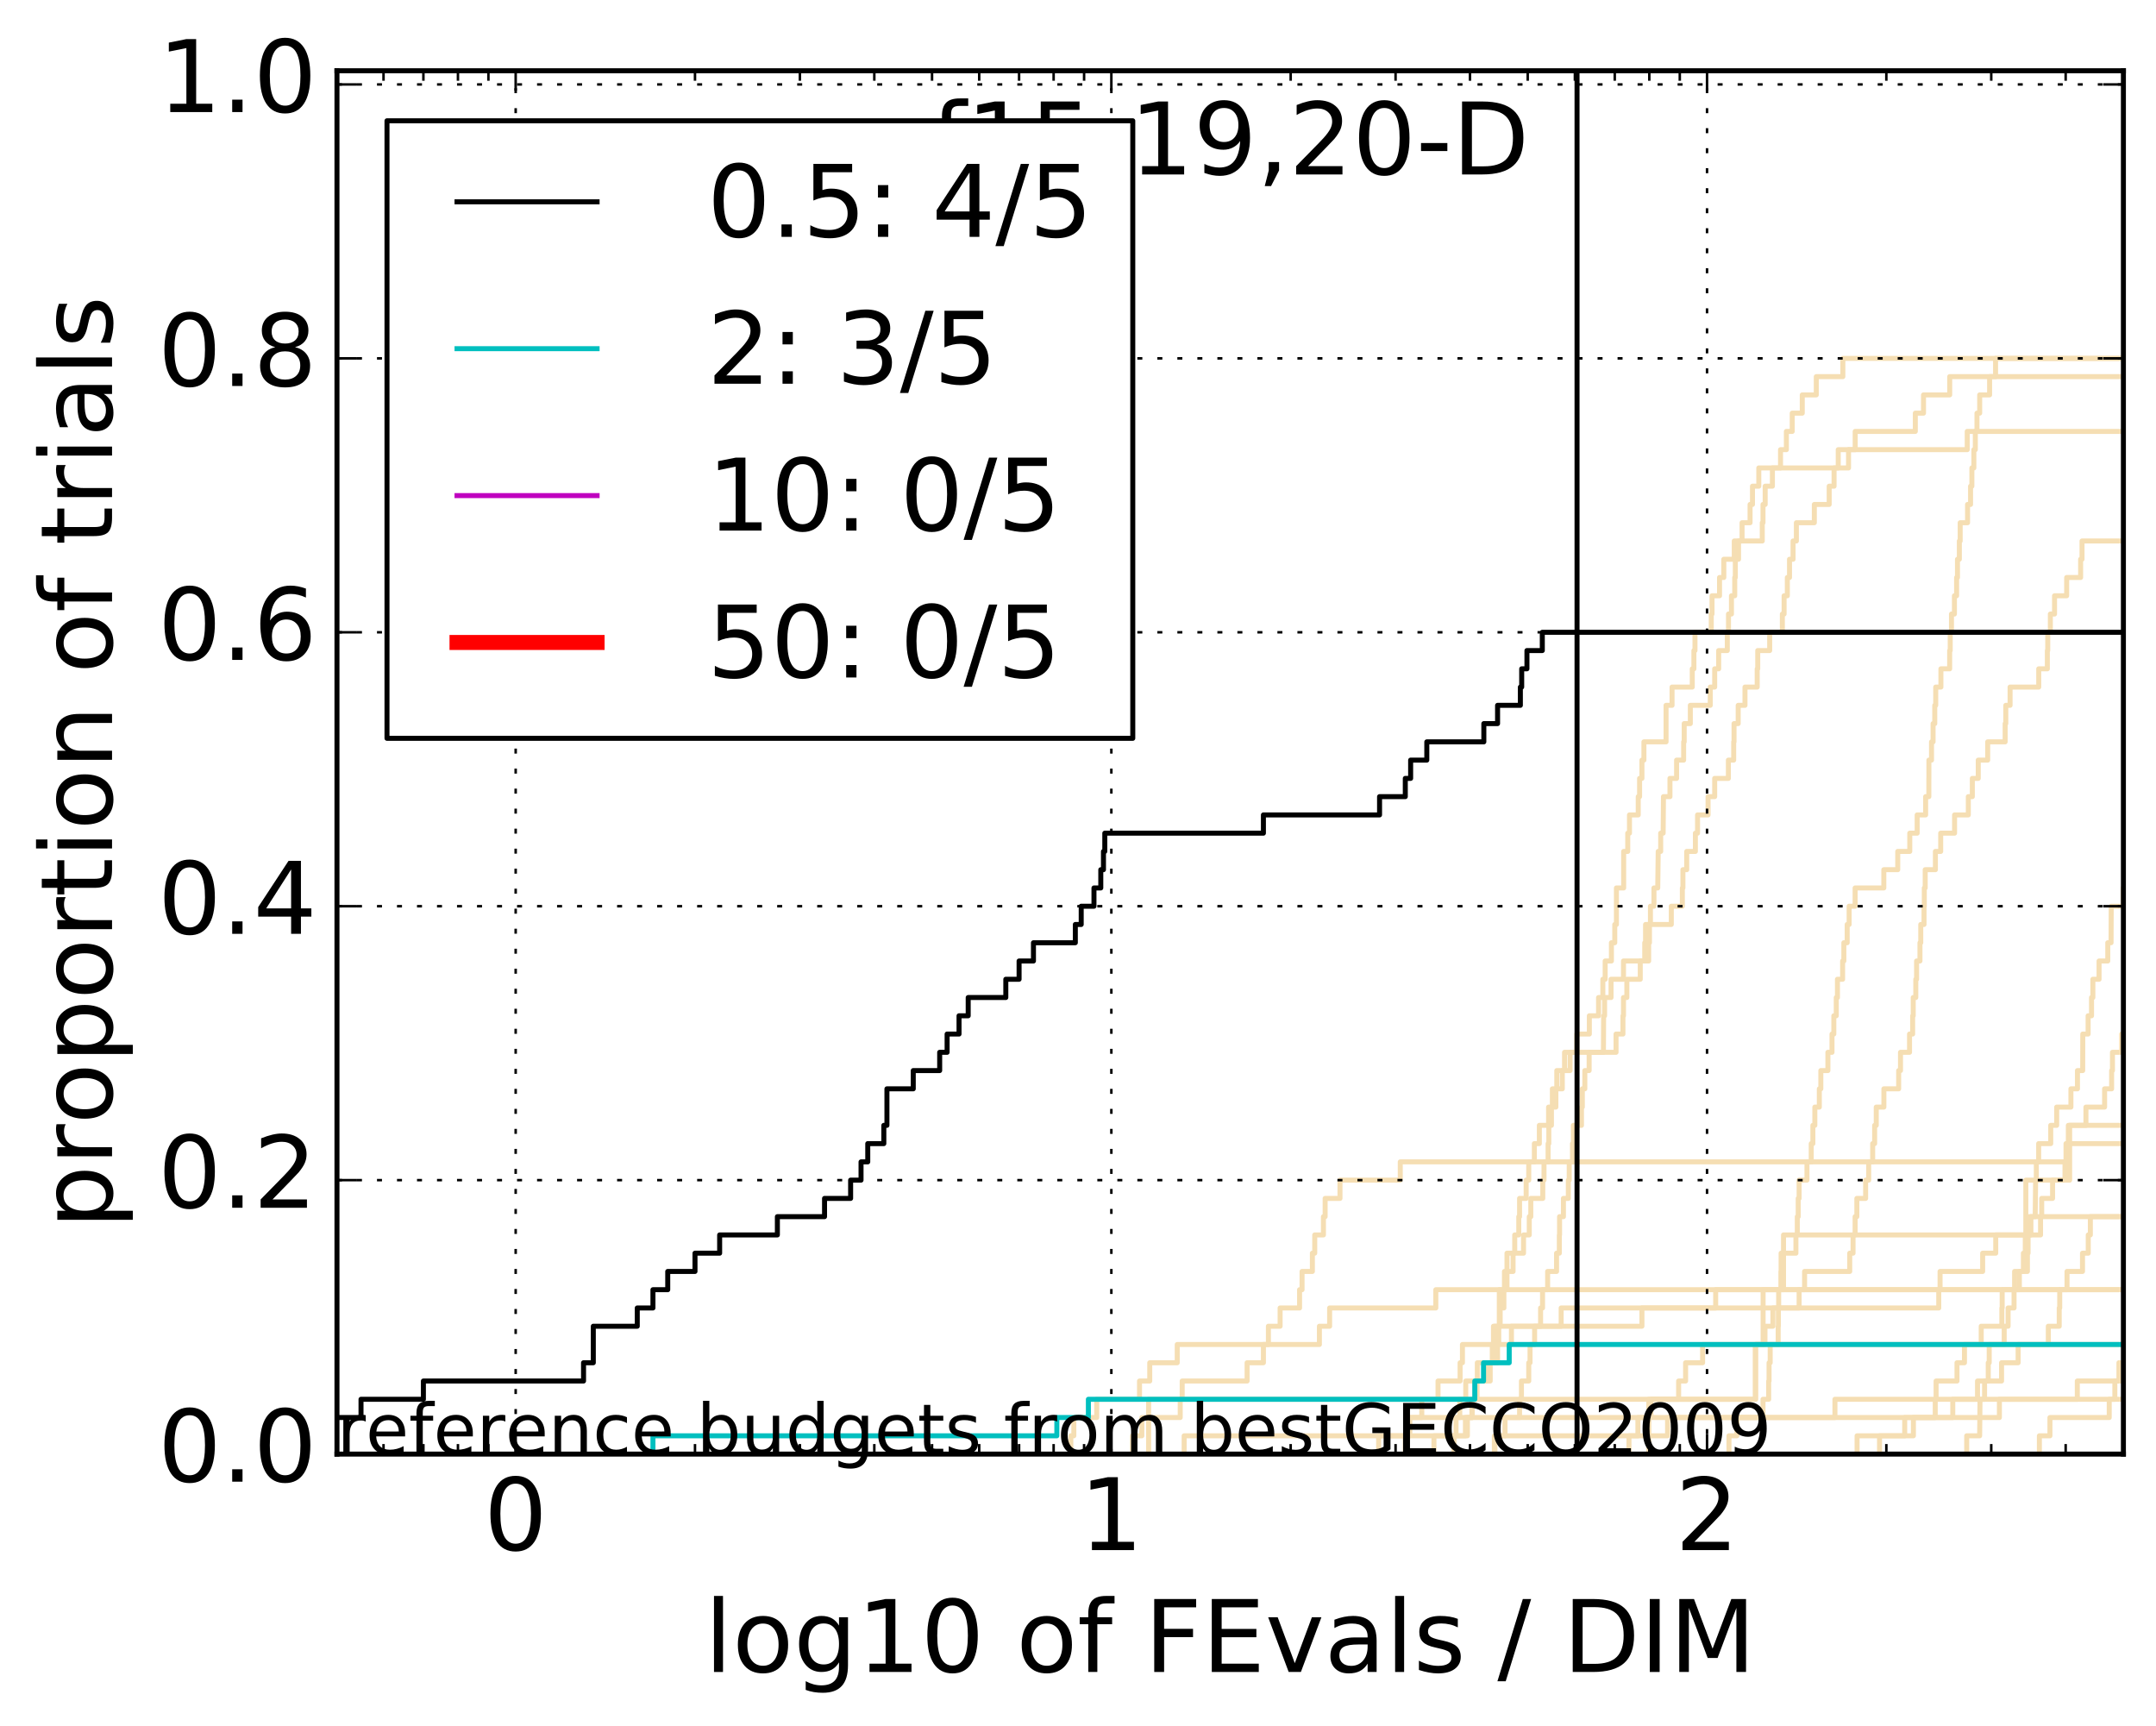 <?xml version="1.0" encoding="utf-8" standalone="no"?>
<!DOCTYPE svg PUBLIC "-//W3C//DTD SVG 1.1//EN"
  "http://www.w3.org/Graphics/SVG/1.1/DTD/svg11.dtd">
<!-- Created with matplotlib (http://matplotlib.org/) -->
<svg height="345pt" version="1.1" viewBox="0 0 431 345" width="431pt" xmlns="http://www.w3.org/2000/svg" xmlns:xlink="http://www.w3.org/1999/xlink">
 <defs>
  <style type="text/css">
*{stroke-linecap:butt;stroke-linejoin:round;stroke-miterlimit:100000;}
  </style>
 </defs>
 <g id="figure_1">
  <g id="patch_1">
   <path d="M 0 345.533 
L 431.683 345.533 
L 431.683 0 
L 0 0 
z
" style="fill:#ffffff;"/>
  </g>
  <g id="axes_1">
   <g id="patch_2">
    <path d="M 67.362 290.621 
L 424.483 290.621 
L 424.483 14.141 
L 67.362 14.141 
z
" style="fill:#ffffff;"/>
   </g>
   <g id="line2d_1">
    <path clip-path="url(#p88f8db64ad)" d="M 236.721 290.621 
L 236.721 286.971 
L 281.834 286.971 
L 281.834 283.321 
L 399.694 283.321 
L 399.694 279.671 
L 432.683 279.671 
" style="fill:none;stroke:#f5deb3;stroke-linecap:square;"/>
   </g>
   <g id="line2d_2">
    <path clip-path="url(#p88f8db64ad)" d="M 393.159 290.621 
L 393.159 286.971 
L 395.746 286.971 
L 395.819 279.671 
L 396.729 279.671 
L 396.729 276.021 
L 397.466 276.021 
L 397.466 272.371 
L 397.658 272.371 
L 397.658 268.721 
L 400.653 268.721 
L 400.653 265.071 
L 401.435 265.071 
L 401.435 261.421 
L 402.624 261.421 
L 402.624 257.772 
L 403.686 257.772 
L 403.686 254.122 
L 404.492 254.122 
L 404.492 250.472 
L 404.871 250.472 
L 404.871 246.822 
L 405.658 246.822 
L 405.658 243.172 
L 406.85 243.172 
L 406.937 235.872 
L 407.075 235.872 
L 407.075 232.222 
L 407.544 232.222 
L 407.544 228.572 
L 409.955 228.572 
L 409.955 224.922 
L 411.147 224.922 
L 411.147 221.273 
L 413.992 221.273 
L 413.992 217.623 
L 415.299 217.623 
L 415.299 213.973 
L 416.345 213.973 
L 416.363 206.673 
L 417.429 206.673 
L 417.429 203.023 
L 418.112 203.023 
L 418.112 199.373 
L 418.38 199.373 
L 418.38 195.723 
L 419.616 195.723 
L 419.616 192.073 
L 421.36 192.073 
L 421.36 188.423 
L 422.015 188.423 
L 422.047 181.124 
L 424.42 181.124 
L 424.42 177.474 
L 424.643 177.474 
L 424.643 173.824 
L 424.776 173.824 
L 424.776 170.174 
L 426.227 170.174 
L 426.287 162.874 
L 426.744 162.874 
L 426.744 159.224 
L 429.506 159.224 
L 429.506 155.574 
L 432.683 155.574 
L 432.683 155.574 
" style="fill:none;stroke:#f5deb3;stroke-linecap:square;"/>
   </g>
   <g id="line2d_3">
    <path clip-path="url(#p88f8db64ad)" style="fill:none;stroke:#f5deb3;stroke-linecap:square;"/>
   </g>
   <g id="line2d_4">
    <path clip-path="url(#p88f8db64ad)" d="M 329.611 290.621 
L 329.611 279.671 
L 350.978 279.671 
L 350.978 268.721 
L 352.457 268.721 
L 352.457 257.772 
L 356.538 257.772 
L 356.538 246.822 
L 404.977 246.822 
L 404.977 235.872 
L 413.738 235.872 
L 413.738 224.922 
L 432.683 224.922 
" style="fill:none;stroke:#f5deb3;stroke-linecap:square;"/>
   </g>
   <g id="line2d_5">
    <path clip-path="url(#p88f8db64ad)" d="M 290.662 290.621 
L 290.662 286.971 
L 291.073 286.971 
L 291.073 283.321 
L 291.818 283.321 
L 291.818 279.671 
L 293.014 279.671 
L 293.014 276.021 
L 295.327 276.021 
L 295.327 272.371 
L 298.791 272.371 
L 298.791 268.721 
L 299.607 268.721 
L 299.607 265.071 
L 299.722 265.071 
L 299.722 261.421 
L 299.722 261.421 
L 299.722 257.772 
L 301.258 257.772 
L 301.258 254.122 
L 301.258 254.122 
L 301.258 250.472 
L 304.567 250.472 
L 304.567 246.822 
L 305.711 246.822 
L 305.711 243.172 
L 306.019 243.172 
L 306.019 239.522 
L 308.415 239.522 
L 308.415 235.872 
L 308.658 235.872 
L 308.658 232.222 
L 309.477 232.222 
L 309.477 228.572 
L 309.621 228.572 
L 309.621 224.922 
L 310.142 224.922 
L 310.142 221.273 
L 310.331 221.273 
L 310.331 217.623 
L 312.314 217.623 
L 312.314 213.973 
L 312.764 213.973 
L 312.764 210.323 
L 315.217 210.323 
L 315.217 206.673 
L 317.722 206.673 
L 317.722 203.023 
L 319.563 203.023 
L 319.563 199.373 
L 320.421 199.373 
L 320.421 195.723 
L 320.884 195.723 
L 320.884 192.073 
L 322.133 192.073 
L 322.133 188.423 
L 322.803 188.423 
L 322.803 184.774 
L 323.134 184.774 
L 323.134 181.124 
L 323.134 181.124 
L 323.134 177.474 
L 324.582 177.474 
L 324.582 173.824 
L 324.582 173.824 
L 324.582 170.174 
L 325.396 170.174 
L 325.396 166.524 
L 325.746 166.524 
L 325.746 162.874 
L 327.496 162.874 
L 327.496 159.224 
L 327.765 159.224 
L 327.765 155.574 
L 328.233 155.574 
L 328.233 151.924 
L 328.631 151.924 
L 328.631 148.275 
L 333.056 148.275 
L 333.056 144.625 
L 333.056 144.625 
L 333.056 140.975 
L 334.254 140.975 
L 334.254 137.325 
L 338.296 137.325 
L 338.296 133.675 
L 338.623 133.675 
L 338.623 130.025 
L 338.84 130.025 
L 338.84 126.375 
L 342.095 126.375 
L 342.095 122.725 
L 342.247 122.725 
L 342.247 119.075 
L 343.747 119.075 
L 343.747 115.425 
L 344.602 115.425 
L 344.602 111.776 
L 346.692 111.776 
L 346.692 108.126 
L 352.29 108.126 
L 352.29 104.476 
L 352.436 104.476 
L 352.436 100.826 
L 352.871 100.826 
L 352.871 97.176 
L 354.317 97.176 
L 354.317 93.526 
L 367.475 93.526 
L 367.475 89.876 
L 393.263 89.876 
L 393.263 86.226 
L 432.683 86.226 
" style="fill:none;stroke:#f5deb3;stroke-linecap:square;"/>
   </g>
   <g id="line2d_6"/>
   <g id="line2d_7">
    <path clip-path="url(#p88f8db64ad)" d="M 280.929 290.621 
L 280.929 286.971 
L 281.012 286.971 
L 281.012 283.321 
L 284.225 283.321 
L 284.225 279.671 
L 287.47 279.671 
L 287.47 276.021 
L 291.885 276.021 
L 291.885 272.371 
L 292.353 272.371 
L 292.353 268.721 
L 298.791 268.721 
L 298.791 265.071 
L 312.087 265.071 
L 312.087 261.421 
L 342.978 261.421 
L 342.978 257.772 
L 432.683 257.772 
" style="fill:none;stroke:#f5deb3;stroke-linecap:square;"/>
   </g>
   <g id="line2d_8">
    <path clip-path="url(#p88f8db64ad)" style="fill:none;stroke:#f5deb3;stroke-linecap:square;"/>
   </g>
   <g id="line2d_9">
    <path clip-path="url(#p88f8db64ad)" style="fill:none;stroke:#f5deb3;stroke-linecap:square;"/>
   </g>
   <g id="line2d_10"/>
   <g id="line2d_11">
    <path clip-path="url(#p88f8db64ad)" d="M 214.066 290.621 
L 214.066 286.971 
L 214.667 286.971 
L 214.667 283.321 
L 219.242 283.321 
L 219.242 279.671 
L 227.797 279.671 
L 227.797 276.021 
L 229.843 276.021 
L 229.843 272.371 
L 235.337 272.371 
L 235.337 268.721 
L 263.76 268.721 
L 263.76 265.071 
L 265.802 265.071 
L 265.802 261.421 
L 287.03 261.421 
L 287.03 257.772 
L 432.683 257.772 
" style="fill:none;stroke:#f5deb3;stroke-linecap:square;"/>
   </g>
   <g id="line2d_12">
    <path clip-path="url(#p88f8db64ad)" d="M 286.659 290.621 
L 286.659 286.971 
L 292.948 286.971 
L 292.948 283.321 
L 294.248 283.321 
L 294.248 279.671 
L 294.886 279.671 
L 294.886 276.021 
L 297.901 276.021 
L 297.901 272.371 
L 298.318 272.371 
L 298.318 268.721 
L 298.555 268.721 
L 298.555 265.071 
L 299.895 265.071 
L 299.895 261.421 
L 300.638 261.421 
L 300.638 257.772 
L 300.751 257.772 
L 300.751 254.122 
L 302.476 254.122 
L 302.476 250.472 
L 302.803 250.472 
L 302.803 246.822 
L 303.613 246.822 
L 303.613 243.172 
L 303.773 243.172 
L 303.773 239.522 
L 305.09 239.522 
L 305.09 235.872 
L 305.608 235.872 
L 305.608 232.222 
L 306.729 232.222 
L 306.729 228.572 
L 307.727 228.572 
L 307.727 224.922 
L 309.573 224.922 
L 309.573 221.273 
L 311.031 221.273 
L 311.031 217.623 
L 311.216 217.623 
L 311.216 213.973 
L 313.874 213.973 
L 313.874 210.323 
L 320.537 210.323 
L 320.576 203.023 
L 320.768 203.023 
L 320.768 199.373 
L 322.059 199.373 
L 322.059 195.723 
L 324.546 195.723 
L 324.546 192.073 
L 329.579 192.073 
L 329.579 188.423 
L 329.741 188.423 
L 329.741 184.774 
L 329.934 184.774 
L 329.934 181.124 
L 330.637 181.124 
L 330.637 177.474 
L 331.394 177.474 
L 331.488 170.174 
L 331.985 170.174 
L 331.985 166.524 
L 332.477 166.524 
L 332.539 159.224 
L 333.838 159.224 
L 333.838 155.574 
L 335.164 155.574 
L 335.164 151.924 
L 336.57 151.924 
L 336.57 148.275 
L 336.683 148.275 
L 336.683 144.625 
L 337.911 144.625 
L 337.911 140.975 
L 341.891 140.975 
L 341.891 137.325 
L 342.777 137.325 
L 342.777 133.675 
L 343.574 133.675 
L 343.574 130.025 
L 345.3 130.025 
L 345.3 126.375 
L 345.539 126.375 
L 345.539 122.725 
L 346.131 122.725 
L 346.131 119.075 
L 346.785 119.075 
L 346.785 115.425 
L 346.901 115.425 
L 346.901 111.776 
L 347.546 111.776 
L 347.546 108.126 
L 348.251 108.126 
L 348.251 104.476 
L 349.852 104.476 
L 349.852 100.826 
L 350.332 100.826 
L 350.332 97.176 
L 351.596 97.176 
L 351.596 93.526 
L 355.939 93.526 
L 355.939 89.876 
L 357.112 89.876 
L 357.112 86.226 
L 358.279 86.226 
L 358.279 82.576 
L 360.286 82.576 
L 360.286 78.926 
L 363.089 78.926 
L 363.089 75.277 
L 368.401 75.277 
L 368.401 71.627 
L 432.683 71.627 
L 432.683 71.627 
" style="fill:none;stroke:#f5deb3;stroke-linecap:square;"/>
   </g>
   <g id="line2d_13">
    <path clip-path="url(#p88f8db64ad)" style="fill:none;stroke:#f5deb3;stroke-linecap:square;"/>
   </g>
   <g id="line2d_14">
    <path clip-path="url(#p88f8db64ad)" d="M 298.732 290.621 
L 298.732 286.971 
L 327.429 286.971 
L 327.429 283.321 
L 330.031 283.321 
L 330.031 279.671 
L 335.569 279.671 
L 335.569 276.021 
L 336.964 276.021 
L 336.964 272.371 
L 340.362 272.371 
L 340.362 268.721 
L 352.83 268.721 
L 352.83 265.071 
L 354.418 265.071 
L 354.418 261.421 
L 359.656 261.421 
L 359.656 257.772 
L 360.749 257.772 
L 360.749 254.122 
L 369.774 254.122 
L 369.774 250.472 
L 370.44 250.472 
L 370.44 246.822 
L 370.85 246.822 
L 370.85 243.172 
L 371.199 243.172 
L 371.199 239.522 
L 372.952 239.522 
L 372.952 235.872 
L 373.564 235.872 
L 373.564 232.222 
L 374.361 232.222 
L 374.361 228.572 
L 374.755 228.572 
L 374.755 224.922 
L 375.078 224.922 
L 375.078 221.273 
L 376.602 221.273 
L 376.602 217.623 
L 379.557 217.623 
L 379.557 213.973 
L 379.926 213.973 
L 379.926 210.323 
L 381.73 210.323 
L 381.73 206.673 
L 382.353 206.673 
L 382.353 203.023 
L 382.469 203.023 
L 382.469 199.373 
L 382.979 199.373 
L 382.979 195.723 
L 383.141 195.723 
L 383.141 192.073 
L 383.815 192.073 
L 383.815 188.423 
L 383.974 188.423 
L 383.974 184.774 
L 384.626 184.774 
L 384.626 181.124 
L 384.682 181.124 
L 384.682 177.474 
L 384.86 177.474 
L 384.86 173.824 
L 386.9 173.824 
L 386.9 170.174 
L 387.959 170.174 
L 387.959 166.524 
L 390.733 166.524 
L 390.733 162.874 
L 393.48 162.874 
L 393.48 159.224 
L 394.284 159.224 
L 394.284 155.574 
L 395.466 155.574 
L 395.466 151.924 
L 397.353 151.924 
L 397.353 148.275 
L 400.842 148.275 
L 400.842 144.625 
L 400.972 144.625 
L 400.972 140.975 
L 401.829 140.975 
L 401.829 137.325 
L 407.558 137.325 
L 407.558 133.675 
L 409.28 133.675 
L 409.28 130.025 
L 409.356 130.025 
L 409.356 126.375 
L 409.88 126.375 
L 409.88 122.725 
L 410.717 122.725 
L 410.717 119.075 
L 413.142 119.075 
L 413.142 115.425 
L 415.931 115.425 
L 415.931 111.776 
L 416.211 111.776 
L 416.211 108.126 
L 425.775 108.126 
L 425.775 104.476 
L 432.683 104.476 
" style="fill:none;stroke:#f5deb3;stroke-linecap:square;"/>
   </g>
   <g id="line2d_15">
    <path clip-path="url(#p88f8db64ad)" d="M 375.733 290.621 
L 375.733 286.971 
L 382.504 286.971 
L 382.504 283.321 
L 390.375 283.321 
L 390.375 279.671 
L 395.321 279.671 
L 395.321 276.021 
L 400.126 276.021 
L 400.126 272.371 
L 403.438 272.371 
L 403.438 268.721 
L 409.474 268.721 
L 409.474 265.071 
L 411.653 265.071 
L 411.653 261.421 
L 411.752 261.421 
L 411.752 257.772 
L 413.213 257.772 
L 413.213 254.122 
L 416.308 254.122 
L 416.308 250.472 
L 417.458 250.472 
L 417.458 246.822 
L 417.877 246.822 
L 417.877 243.172 
L 430.408 243.172 
L 430.408 239.522 
L 431.697 239.522 
L 431.697 235.872 
L 432.683 235.872 
" style="fill:none;stroke:#f5deb3;stroke-linecap:square;"/>
   </g>
   <g id="line2d_16">
    <path clip-path="url(#p88f8db64ad)" d="M 275.6 290.621 
L 275.6 286.971 
L 293.342 286.971 
L 293.342 283.321 
L 294.312 283.321 
L 294.312 279.671 
L 295.264 279.671 
L 295.264 276.021 
L 297.179 276.021 
L 297.179 272.371 
L 299.375 272.371 
L 299.375 268.721 
L 302.147 268.721 
L 302.147 265.071 
L 328.233 265.071 
L 328.233 261.421 
L 387.57 261.421 
L 387.57 257.772 
L 387.833 257.772 
L 387.833 254.122 
L 396.347 254.122 
L 396.347 250.472 
L 398.962 250.472 
L 398.962 246.822 
L 405.992 246.822 
L 405.992 243.172 
L 427.193 243.172 
L 427.193 239.522 
L 430.311 239.522 
L 430.311 235.872 
L 432.683 235.872 
" style="fill:none;stroke:#f5deb3;stroke-linecap:square;"/>
   </g>
   <g id="line2d_17">
    <path clip-path="url(#p88f8db64ad)" d="M 407.687 290.621 
L 407.687 286.971 
L 409.797 286.971 
L 409.797 283.321 
L 421.65 283.321 
L 421.65 279.671 
L 422.774 279.671 
L 422.774 276.021 
L 423.591 276.021 
L 423.591 272.371 
L 425.181 272.371 
L 425.181 268.721 
L 432.683 268.721 
" style="fill:none;stroke:#f5deb3;stroke-linecap:square;"/>
   </g>
   <g id="line2d_18">
    <path clip-path="url(#p88f8db64ad)" d="M 226.387 290.621 
L 226.387 286.971 
L 228.259 286.971 
L 228.259 283.321 
L 235.935 283.321 
L 235.935 279.671 
L 236.329 279.671 
L 236.329 276.021 
L 249.305 276.021 
L 249.305 272.371 
L 252.566 272.371 
L 252.566 268.721 
L 253.562 268.721 
L 253.562 265.071 
L 255.903 265.071 
L 255.903 261.421 
L 259.794 261.421 
L 259.794 257.772 
L 260.291 257.772 
L 260.291 254.122 
L 262.353 254.122 
L 262.353 250.472 
L 262.826 250.472 
L 262.826 246.822 
L 264.564 246.822 
L 264.564 243.172 
L 264.904 243.172 
L 264.904 239.522 
L 267.873 239.522 
L 267.873 235.872 
L 279.923 235.872 
L 279.923 232.222 
L 413.572 232.222 
L 413.572 228.572 
L 429.763 228.572 
L 429.763 224.922 
L 432.683 224.922 
" style="fill:none;stroke:#f5deb3;stroke-linecap:square;"/>
   </g>
   <g id="line2d_19">
    <path clip-path="url(#p88f8db64ad)" style="fill:none;stroke:#f5deb3;stroke-linecap:square;"/>
   </g>
   <g id="line2d_20">
    <path clip-path="url(#p88f8db64ad)" d="M 371.243 290.621 
L 371.243 286.971 
L 380.763 286.971 
L 380.763 283.321 
L 386.868 283.321 
L 386.868 279.671 
L 387.039 279.671 
L 387.039 276.021 
L 391.218 276.021 
L 391.218 272.371 
L 392.711 272.371 
L 392.711 268.721 
L 396.061 268.721 
L 396.061 265.071 
L 400.184 265.071 
L 400.184 261.421 
L 400.25 261.421 
L 400.25 257.772 
L 402.734 257.772 
L 402.734 254.122 
L 405.293 254.122 
L 405.293 250.472 
L 405.427 250.472 
L 405.427 246.822 
L 407.923 246.822 
L 407.923 243.172 
L 408.15 243.172 
L 408.15 239.522 
L 410.324 239.522 
L 410.324 235.872 
L 412.806 235.872 
L 412.806 232.222 
L 413.013 232.222 
L 413.013 228.572 
L 413.476 228.572 
L 413.476 224.922 
L 416.994 224.922 
L 416.994 221.273 
L 420.724 221.273 
L 420.724 217.623 
L 422.128 217.623 
L 422.128 213.973 
L 422.296 213.973 
L 422.296 210.323 
L 424.13 210.323 
L 424.13 206.673 
L 425.038 206.673 
L 425.038 203.023 
L 425.921 203.023 
L 425.921 199.373 
L 426.177 199.373 
L 426.177 195.723 
L 427.827 195.723 
L 427.827 192.073 
L 431.755 192.073 
L 431.755 188.423 
L 432.683 188.423 
" style="fill:none;stroke:#f5deb3;stroke-linecap:square;"/>
   </g>
   <g id="line2d_21">
    <path clip-path="url(#p88f8db64ad)" d="M 325.642 290.621 
L 325.642 286.971 
L 333.358 286.971 
L 333.358 283.321 
L 366.817 283.321 
L 366.817 279.671 
L 415.268 279.671 
L 415.268 276.021 
L 432.683 276.021 
" style="fill:none;stroke:#f5deb3;stroke-linecap:square;"/>
   </g>
   <g id="line2d_22">
    <path clip-path="url(#p88f8db64ad)" style="fill:none;stroke:#f5deb3;stroke-linecap:square;"/>
   </g>
   <g id="line2d_23">
    <path clip-path="url(#p88f8db64ad)" style="fill:none;stroke:#f5deb3;stroke-linecap:square;"/>
   </g>
   <g id="line2d_24">
    <path clip-path="url(#p88f8db64ad)" style="fill:none;stroke:#f5deb3;stroke-linecap:square;"/>
   </g>
   <g id="line2d_25">
    <path clip-path="url(#p88f8db64ad)" d="M 298.849 290.621 
L 298.849 286.971 
L 300.864 286.971 
L 300.864 283.321 
L 303.773 283.321 
L 303.773 279.671 
L 304.145 279.671 
L 304.145 276.021 
L 305.608 276.021 
L 305.608 272.371 
L 305.865 272.371 
L 305.865 268.721 
L 306.779 268.721 
L 306.779 265.071 
L 307.974 265.071 
L 307.974 261.421 
L 308.366 261.421 
L 308.366 257.772 
L 309.382 257.772 
L 309.382 254.122 
L 311.17 254.122 
L 311.17 250.472 
L 311.722 250.472 
L 311.722 246.822 
L 311.768 246.822 
L 311.768 243.172 
L 312.54 243.172 
L 312.54 239.522 
L 313.521 239.522 
L 313.521 235.872 
L 313.698 235.872 
L 313.698 232.222 
L 314.354 232.222 
L 314.354 228.572 
L 314.528 228.572 
L 314.528 224.922 
L 316.15 224.922 
L 316.15 221.273 
L 316.317 221.273 
L 316.317 217.623 
L 316.817 217.623 
L 316.817 213.973 
L 317.681 213.973 
L 317.681 210.323 
L 323.061 210.323 
L 323.061 206.673 
L 324.439 206.673 
L 324.439 203.023 
L 324.546 203.023 
L 324.546 199.373 
L 325.22 199.373 
L 325.22 195.723 
L 327.899 195.723 
L 327.899 192.073 
L 328.795 192.073 
L 328.795 188.423 
L 328.96 188.423 
L 328.96 184.774 
L 334.106 184.774 
L 334.106 181.124 
L 336.314 181.124 
L 336.314 177.474 
L 336.428 177.474 
L 336.428 173.824 
L 337.189 173.824 
L 337.189 170.174 
L 338.921 170.174 
L 338.921 166.524 
L 339.352 166.524 
L 339.352 162.874 
L 341.455 162.874 
L 341.455 159.224 
L 342.777 159.224 
L 342.777 155.574 
L 345.515 155.574 
L 345.515 151.924 
L 346.576 151.924 
L 346.576 148.275 
L 346.646 148.275 
L 346.646 144.625 
L 347.478 144.625 
L 347.478 140.975 
L 348.835 140.975 
L 348.835 137.325 
L 351.277 137.325 
L 351.277 133.675 
L 351.384 133.675 
L 351.384 130.025 
L 353.772 130.025 
L 353.772 126.375 
L 356.307 126.375 
L 356.307 122.725 
L 356.654 122.725 
L 356.654 119.075 
L 357.302 119.075 
L 357.302 115.425 
L 357.737 115.425 
L 357.737 111.776 
L 358.446 111.776 
L 358.446 108.126 
L 359.109 108.126 
L 359.109 104.476 
L 362.698 104.476 
L 362.698 100.826 
L 365.668 100.826 
L 365.668 97.176 
L 366.643 97.176 
L 366.643 93.526 
L 369.535 93.526 
L 369.535 89.876 
L 370.865 89.876 
L 370.865 86.226 
L 382.887 86.226 
L 382.887 82.576 
L 384.525 82.576 
L 384.525 78.926 
L 389.761 78.926 
L 389.761 75.277 
L 432.683 75.277 
" style="fill:none;stroke:#f5deb3;stroke-linecap:square;"/>
   </g>
   <g id="line2d_26">
    <path clip-path="url(#p88f8db64ad)" style="fill:none;stroke:#f5deb3;stroke-linecap:square;"/>
   </g>
   <g id="line2d_27">
    <path clip-path="url(#p88f8db64ad)" d="M 345.634 290.621 
L 345.634 286.971 
L 347.225 286.971 
L 347.225 283.321 
L 352.436 283.321 
L 352.436 279.671 
L 353.569 279.671 
L 353.569 276.021 
L 353.65 276.021 
L 353.65 272.371 
L 353.874 272.371 
L 353.874 268.721 
L 355.469 268.721 
L 355.469 265.071 
L 355.509 265.071 
L 355.509 261.421 
L 355.567 261.421 
L 355.567 257.772 
L 356.016 257.772 
L 356.016 254.122 
L 356.055 254.122 
L 356.055 250.472 
L 359.018 250.472 
L 359.018 246.822 
L 359.292 246.822 
L 359.292 243.172 
L 359.474 243.172 
L 359.474 239.522 
L 359.656 239.522 
L 359.656 235.872 
L 361.226 235.872 
L 361.226 232.222 
L 362.08 232.222 
L 362.08 228.572 
L 362.407 228.572 
L 362.407 224.922 
L 362.8 224.922 
L 362.8 221.273 
L 363.696 221.273 
L 363.696 217.623 
L 363.997 217.623 
L 363.997 213.973 
L 365.41 213.973 
L 365.41 210.323 
L 366.23 210.323 
L 366.23 206.673 
L 366.595 206.673 
L 366.595 203.023 
L 367.084 203.023 
L 367.084 199.373 
L 367.319 199.373 
L 367.319 195.723 
L 368.355 195.723 
L 368.355 192.073 
L 368.599 192.073 
L 368.599 188.423 
L 369.265 188.423 
L 369.265 184.774 
L 369.655 184.774 
L 369.655 181.124 
L 370.85 181.124 
L 370.85 177.474 
L 376.589 177.474 
L 376.589 173.824 
L 379.372 173.824 
L 379.372 170.174 
L 381.777 170.174 
L 381.777 166.524 
L 383.256 166.524 
L 383.256 162.874 
L 384.949 162.874 
L 384.949 159.224 
L 385.589 159.224 
L 385.589 155.574 
L 385.6 155.574 
L 385.6 151.924 
L 386.124 151.924 
L 386.124 148.275 
L 386.438 148.275 
L 386.438 144.625 
L 386.772 144.625 
L 386.772 140.975 
L 386.964 140.975 
L 386.964 137.325 
L 388.001 137.325 
L 388.001 133.675 
L 389.751 133.675 
L 389.751 130.025 
L 389.862 130.025 
L 389.862 126.375 
L 390.114 126.375 
L 390.114 122.725 
L 390.704 122.725 
L 390.704 119.075 
L 391.139 119.075 
L 391.139 115.425 
L 391.316 115.425 
L 391.316 111.776 
L 391.688 111.776 
L 391.688 108.126 
L 391.854 108.126 
L 391.854 104.476 
L 393.329 104.476 
L 393.329 100.826 
L 393.93 100.826 
L 393.93 97.176 
L 394.191 97.176 
L 394.191 93.526 
L 394.589 93.526 
L 394.589 89.876 
L 394.883 89.876 
L 394.883 86.226 
L 395.212 86.226 
L 395.212 82.576 
L 395.755 82.576 
L 395.755 78.926 
L 397.736 78.926 
L 397.736 75.277 
L 398.928 75.277 
L 398.928 71.627 
L 398.928 71.627 
L 398.928 71.627 
L 424.483 71.627 
" style="fill:none;stroke:#f5deb3;stroke-linecap:square;"/>
   </g>
   <g id="line2d_28">
    <path clip-path="url(#p88f8db64ad)" style="fill:none;stroke:#f5deb3;stroke-linecap:square;"/>
   </g>
   <g id="line2d_29">
    <path clip-path="url(#p88f8db64ad)" d="M 229.62 290.621 
L 229.62 286.971 
L 229.62 286.971 
L 229.62 283.321 
L 229.62 283.321 
L 229.62 279.671 
L 350.893 279.671 
L 350.893 276.021 
L 350.893 276.021 
L 350.893 272.371 
L 350.893 272.371 
L 350.893 268.721 
L 430.33 268.721 
L 430.33 265.071 
L 430.33 265.071 
L 430.33 261.421 
L 430.33 261.421 
L 430.33 257.772 
L 431.58 257.772 
L 431.58 254.122 
L 431.58 254.122 
L 431.58 250.472 
L 431.58 250.472 
L 431.58 246.822 
L 432.683 246.822 
" style="fill:none;stroke:#f5deb3;stroke-linecap:square;"/>
   </g>
   <g id="line2d_30">
    <path clip-path="url(#p88f8db64ad)" d="M -1 286.971 
L 48.794 286.971 
L 48.794 283.321 
L 72.169 283.321 
L 72.169 279.671 
L 84.641 279.671 
L 84.641 276.021 
L 116.655 276.021 
L 116.655 272.371 
L 118.607 272.371 
L 118.607 268.721 
L 118.607 268.721 
L 118.607 265.071 
L 127.394 265.071 
L 127.394 261.421 
L 130.529 261.421 
L 130.529 257.772 
L 133.485 257.772 
L 133.485 254.122 
L 138.934 254.122 
L 138.934 250.472 
L 143.863 250.472 
L 143.863 246.822 
L 155.403 246.822 
L 155.403 243.172 
L 164.832 243.172 
L 164.832 239.522 
L 170.045 239.522 
L 170.045 235.872 
L 172.128 235.872 
L 172.128 232.222 
L 173.471 232.222 
L 173.471 228.572 
L 176.684 228.572 
L 176.684 224.922 
L 177.304 224.922 
L 177.304 221.273 
L 177.304 221.273 
L 177.304 217.623 
L 182.568 217.623 
L 182.568 213.973 
L 187.849 213.973 
L 187.849 210.323 
L 189.334 210.323 
L 189.334 206.673 
L 191.718 206.673 
L 191.718 203.023 
L 193.549 203.023 
L 193.549 199.373 
L 201.069 199.373 
L 201.069 195.723 
L 203.722 195.723 
L 203.722 192.073 
L 206.596 192.073 
L 206.596 188.423 
L 214.966 188.423 
L 214.966 184.774 
L 216.141 184.774 
L 216.141 181.124 
L 218.692 181.124 
L 218.692 177.474 
L 220.056 177.474 
L 220.056 173.824 
L 220.592 173.824 
L 220.592 170.174 
L 220.858 170.174 
L 220.858 166.524 
L 252.566 166.524 
L 252.566 162.874 
L 275.784 162.874 
L 275.784 159.224 
L 280.929 159.224 
L 280.929 155.574 
L 281.997 155.574 
L 281.997 151.924 
L 285.228 151.924 
L 285.228 148.275 
L 296.63 148.275 
L 296.63 144.625 
L 299.375 144.625 
L 299.375 140.975 
L 303.933 140.975 
L 303.933 137.325 
L 304.198 137.325 
L 304.198 133.675 
L 305.246 133.675 
L 305.246 130.025 
L 308.317 130.025 
L 308.317 126.375 
L 308.317 126.375 
L 308.317 126.375 
L 424.483 126.375 
" style="fill:none;stroke:#000000;stroke-linecap:square;"/>
   </g>
   <g id="line2d_31"/>
   <g id="line2d_32">
    <path clip-path="url(#p88f8db64ad)" d="M 130.529 290.621 
L 130.529 286.971 
L 211.27 286.971 
L 211.27 283.321 
L 217.574 283.321 
L 217.574 279.671 
L 294.822 279.671 
L 294.822 276.021 
L 296.569 276.021 
L 296.569 272.371 
L 301.704 272.371 
L 301.704 268.721 
L 301.704 268.721 
L 301.704 268.721 
L 424.483 268.721 
" style="fill:none;stroke:#00bfbf;stroke-linecap:square;"/>
   </g>
   <g id="line2d_33"/>
   <g id="line2d_34"/>
   <g id="line2d_35"/>
   <g id="line2d_36">
    <path clip-path="url(#p88f8db64ad)" d="M 315.26 290.621 
L 315.26 14.141 
" style="fill:none;stroke:#000000;stroke-linecap:square;"/>
   </g>
   <g id="patch_3">
    <path d="M 67.362 14.141 
L 424.483 14.141 
" style="fill:none;stroke:#000000;stroke-linecap:square;stroke-linejoin:miter;"/>
   </g>
   <g id="patch_4">
    <path d="M 424.483 290.621 
L 424.483 14.141 
" style="fill:none;stroke:#000000;stroke-linecap:square;stroke-linejoin:miter;"/>
   </g>
   <g id="patch_5">
    <path d="M 67.362 290.621 
L 424.483 290.621 
" style="fill:none;stroke:#000000;stroke-linecap:square;stroke-linejoin:miter;"/>
   </g>
   <g id="patch_6">
    <path d="M 67.362 290.621 
L 67.362 14.141 
" style="fill:none;stroke:#000000;stroke-linecap:square;stroke-linejoin:miter;"/>
   </g>
   <g id="matplotlib.axis_1">
    <g id="xtick_1">
     <g id="line2d_37">
      <path clip-path="url(#p88f8db64ad)" d="M 103.087 290.621 
L 103.087 14.141 
" style="fill:none;stroke:#000000;stroke-dasharray:1,3;stroke-dashoffset:0.0;stroke-width:0.5;"/>
     </g>
     <g id="line2d_38">
      <defs>
       <path d="M 0 0 
L 0 -4 
" id="mb7eea4ac00" style="stroke:#000000;stroke-width:0.5;"/>
      </defs>
      <g>
       <use style="stroke:#000000;stroke-width:0.5;" x="103.087" xlink:href="#mb7eea4ac00" y="290.621"/>
      </g>
     </g>
     <g id="line2d_39">
      <defs>
       <path d="M 0 0 
L 0 4 
" id="m53eb7a37c0" style="stroke:#000000;stroke-width:0.5;"/>
      </defs>
      <g>
       <use style="stroke:#000000;stroke-width:0.5;" x="103.087" xlink:href="#m53eb7a37c0" y="14.141"/>
      </g>
     </g>
     <g id="text_1">
      <!-- 0 -->
      <defs>
       <path d="M 31.781 66.406 
Q 24.172 66.406 20.328 58.906 
Q 16.5 51.422 16.5 36.375 
Q 16.5 21.391 20.328 13.891 
Q 24.172 6.391 31.781 6.391 
Q 39.453 6.391 43.281 13.891 
Q 47.125 21.391 47.125 36.375 
Q 47.125 51.422 43.281 58.906 
Q 39.453 66.406 31.781 66.406 
M 31.781 74.219 
Q 44.047 74.219 50.516 64.516 
Q 56.984 54.828 56.984 36.375 
Q 56.984 17.969 50.516 8.266 
Q 44.047 -1.422 31.781 -1.422 
Q 19.531 -1.422 13.062 8.266 
Q 6.594 17.969 6.594 36.375 
Q 6.594 54.828 13.062 64.516 
Q 19.531 74.219 31.781 74.219 
" id="BitstreamVeraSans-Roman-30"/>
      </defs>
      <g transform="translate(96.724 309.818)scale(0.2 -0.2)">
       <use xlink:href="#BitstreamVeraSans-Roman-30"/>
      </g>
     </g>
    </g>
    <g id="xtick_2">
     <g id="line2d_40">
      <path clip-path="url(#p88f8db64ad)" d="M 222.168 290.621 
L 222.168 14.141 
" style="fill:none;stroke:#000000;stroke-dasharray:1,3;stroke-dashoffset:0.0;stroke-width:0.5;"/>
     </g>
     <g id="line2d_41">
      <g>
       <use style="stroke:#000000;stroke-width:0.5;" x="222.168" xlink:href="#mb7eea4ac00" y="290.621"/>
      </g>
     </g>
     <g id="line2d_42">
      <g>
       <use style="stroke:#000000;stroke-width:0.5;" x="222.168" xlink:href="#m53eb7a37c0" y="14.141"/>
      </g>
     </g>
     <g id="text_2">
      <!-- 1 -->
      <defs>
       <path d="M 12.406 8.297 
L 28.516 8.297 
L 28.516 63.922 
L 10.984 60.406 
L 10.984 69.391 
L 28.422 72.906 
L 38.281 72.906 
L 38.281 8.297 
L 54.391 8.297 
L 54.391 0 
L 12.406 0 
z
" id="BitstreamVeraSans-Roman-31"/>
      </defs>
      <g transform="translate(215.805 309.818)scale(0.2 -0.2)">
       <use xlink:href="#BitstreamVeraSans-Roman-31"/>
      </g>
     </g>
    </g>
    <g id="xtick_3">
     <g id="line2d_43">
      <path clip-path="url(#p88f8db64ad)" d="M 341.249 290.621 
L 341.249 14.141 
" style="fill:none;stroke:#000000;stroke-dasharray:1,3;stroke-dashoffset:0.0;stroke-width:0.5;"/>
     </g>
     <g id="line2d_44">
      <g>
       <use style="stroke:#000000;stroke-width:0.5;" x="341.249" xlink:href="#mb7eea4ac00" y="290.621"/>
      </g>
     </g>
     <g id="line2d_45">
      <g>
       <use style="stroke:#000000;stroke-width:0.5;" x="341.249" xlink:href="#m53eb7a37c0" y="14.141"/>
      </g>
     </g>
     <g id="text_3">
      <!-- 2 -->
      <defs>
       <path d="M 19.188 8.297 
L 53.609 8.297 
L 53.609 0 
L 7.328 0 
L 7.328 8.297 
Q 12.938 14.109 22.625 23.891 
Q 32.328 33.688 34.812 36.531 
Q 39.547 41.844 41.422 45.531 
Q 43.312 49.219 43.312 52.781 
Q 43.312 58.594 39.234 62.25 
Q 35.156 65.922 28.609 65.922 
Q 23.969 65.922 18.812 64.312 
Q 13.672 62.703 7.812 59.422 
L 7.812 69.391 
Q 13.766 71.781 18.938 73 
Q 24.125 74.219 28.422 74.219 
Q 39.75 74.219 46.484 68.547 
Q 53.219 62.891 53.219 53.422 
Q 53.219 48.922 51.531 44.891 
Q 49.859 40.875 45.406 35.406 
Q 44.188 33.984 37.641 27.219 
Q 31.109 20.453 19.188 8.297 
" id="BitstreamVeraSans-Roman-32"/>
      </defs>
      <g transform="translate(334.886 309.818)scale(0.2 -0.2)">
       <use xlink:href="#BitstreamVeraSans-Roman-32"/>
      </g>
     </g>
    </g>
    <g id="xtick_4">
     <g id="line2d_46">
      <defs>
       <path d="M 0 0 
L 0 -2 
" id="m9d8fb14f82" style="stroke:#000000;stroke-width:0.5;"/>
      </defs>
      <g>
       <use style="stroke:#000000;stroke-width:0.5;" x="76.669" xlink:href="#m9d8fb14f82" y="290.621"/>
      </g>
     </g>
     <g id="line2d_47">
      <defs>
       <path d="M 0 0 
L 0 2 
" id="mb99be1e80d" style="stroke:#000000;stroke-width:0.5;"/>
      </defs>
      <g>
       <use style="stroke:#000000;stroke-width:0.5;" x="76.669" xlink:href="#mb99be1e80d" y="14.141"/>
      </g>
     </g>
    </g>
    <g id="xtick_5">
     <g id="line2d_48">
      <g>
       <use style="stroke:#000000;stroke-width:0.5;" x="84.641" xlink:href="#m9d8fb14f82" y="290.621"/>
      </g>
     </g>
     <g id="line2d_49">
      <g>
       <use style="stroke:#000000;stroke-width:0.5;" x="84.641" xlink:href="#mb99be1e80d" y="14.141"/>
      </g>
     </g>
    </g>
    <g id="xtick_6">
     <g id="line2d_50">
      <g>
       <use style="stroke:#000000;stroke-width:0.5;" x="91.547" xlink:href="#m9d8fb14f82" y="290.621"/>
      </g>
     </g>
     <g id="line2d_51">
      <g>
       <use style="stroke:#000000;stroke-width:0.5;" x="91.547" xlink:href="#mb99be1e80d" y="14.141"/>
      </g>
     </g>
    </g>
    <g id="xtick_7">
     <g id="line2d_52">
      <g>
       <use style="stroke:#000000;stroke-width:0.5;" x="97.638" xlink:href="#m9d8fb14f82" y="290.621"/>
      </g>
     </g>
     <g id="line2d_53">
      <g>
       <use style="stroke:#000000;stroke-width:0.5;" x="97.638" xlink:href="#mb99be1e80d" y="14.141"/>
      </g>
     </g>
    </g>
    <g id="xtick_8">
     <g id="line2d_54">
      <g>
       <use style="stroke:#000000;stroke-width:0.5;" x="138.934" xlink:href="#m9d8fb14f82" y="290.621"/>
      </g>
     </g>
     <g id="line2d_55">
      <g>
       <use style="stroke:#000000;stroke-width:0.5;" x="138.934" xlink:href="#mb99be1e80d" y="14.141"/>
      </g>
     </g>
    </g>
    <g id="xtick_9">
     <g id="line2d_56">
      <g>
       <use style="stroke:#000000;stroke-width:0.5;" x="159.903" xlink:href="#m9d8fb14f82" y="290.621"/>
      </g>
     </g>
     <g id="line2d_57">
      <g>
       <use style="stroke:#000000;stroke-width:0.5;" x="159.903" xlink:href="#mb99be1e80d" y="14.141"/>
      </g>
     </g>
    </g>
    <g id="xtick_10">
     <g id="line2d_58">
      <g>
       <use style="stroke:#000000;stroke-width:0.5;" x="174.781" xlink:href="#m9d8fb14f82" y="290.621"/>
      </g>
     </g>
     <g id="line2d_59">
      <g>
       <use style="stroke:#000000;stroke-width:0.5;" x="174.781" xlink:href="#mb99be1e80d" y="14.141"/>
      </g>
     </g>
    </g>
    <g id="xtick_11">
     <g id="line2d_60">
      <g>
       <use style="stroke:#000000;stroke-width:0.5;" x="186.321" xlink:href="#m9d8fb14f82" y="290.621"/>
      </g>
     </g>
     <g id="line2d_61">
      <g>
       <use style="stroke:#000000;stroke-width:0.5;" x="186.321" xlink:href="#mb99be1e80d" y="14.141"/>
      </g>
     </g>
    </g>
    <g id="xtick_12">
     <g id="line2d_62">
      <g>
       <use style="stroke:#000000;stroke-width:0.5;" x="195.75" xlink:href="#m9d8fb14f82" y="290.621"/>
      </g>
     </g>
     <g id="line2d_63">
      <g>
       <use style="stroke:#000000;stroke-width:0.5;" x="195.75" xlink:href="#mb99be1e80d" y="14.141"/>
      </g>
     </g>
    </g>
    <g id="xtick_13">
     <g id="line2d_64">
      <g>
       <use style="stroke:#000000;stroke-width:0.5;" x="203.722" xlink:href="#m9d8fb14f82" y="290.621"/>
      </g>
     </g>
     <g id="line2d_65">
      <g>
       <use style="stroke:#000000;stroke-width:0.5;" x="203.722" xlink:href="#mb99be1e80d" y="14.141"/>
      </g>
     </g>
    </g>
    <g id="xtick_14">
     <g id="line2d_66">
      <g>
       <use style="stroke:#000000;stroke-width:0.5;" x="210.628" xlink:href="#m9d8fb14f82" y="290.621"/>
      </g>
     </g>
     <g id="line2d_67">
      <g>
       <use style="stroke:#000000;stroke-width:0.5;" x="210.628" xlink:href="#mb99be1e80d" y="14.141"/>
      </g>
     </g>
    </g>
    <g id="xtick_15">
     <g id="line2d_68">
      <g>
       <use style="stroke:#000000;stroke-width:0.5;" x="216.719" xlink:href="#m9d8fb14f82" y="290.621"/>
      </g>
     </g>
     <g id="line2d_69">
      <g>
       <use style="stroke:#000000;stroke-width:0.5;" x="216.719" xlink:href="#mb99be1e80d" y="14.141"/>
      </g>
     </g>
    </g>
    <g id="xtick_16">
     <g id="line2d_70">
      <g>
       <use style="stroke:#000000;stroke-width:0.5;" x="258.015" xlink:href="#m9d8fb14f82" y="290.621"/>
      </g>
     </g>
     <g id="line2d_71">
      <g>
       <use style="stroke:#000000;stroke-width:0.5;" x="258.015" xlink:href="#mb99be1e80d" y="14.141"/>
      </g>
     </g>
    </g>
    <g id="xtick_17">
     <g id="line2d_72">
      <g>
       <use style="stroke:#000000;stroke-width:0.5;" x="278.984" xlink:href="#m9d8fb14f82" y="290.621"/>
      </g>
     </g>
     <g id="line2d_73">
      <g>
       <use style="stroke:#000000;stroke-width:0.5;" x="278.984" xlink:href="#mb99be1e80d" y="14.141"/>
      </g>
     </g>
    </g>
    <g id="xtick_18">
     <g id="line2d_74">
      <g>
       <use style="stroke:#000000;stroke-width:0.5;" x="293.861" xlink:href="#m9d8fb14f82" y="290.621"/>
      </g>
     </g>
     <g id="line2d_75">
      <g>
       <use style="stroke:#000000;stroke-width:0.5;" x="293.861" xlink:href="#mb99be1e80d" y="14.141"/>
      </g>
     </g>
    </g>
    <g id="xtick_19">
     <g id="line2d_76">
      <g>
       <use style="stroke:#000000;stroke-width:0.5;" x="305.402" xlink:href="#m9d8fb14f82" y="290.621"/>
      </g>
     </g>
     <g id="line2d_77">
      <g>
       <use style="stroke:#000000;stroke-width:0.5;" x="305.402" xlink:href="#mb99be1e80d" y="14.141"/>
      </g>
     </g>
    </g>
    <g id="xtick_20">
     <g id="line2d_78">
      <g>
       <use style="stroke:#000000;stroke-width:0.5;" x="314.831" xlink:href="#m9d8fb14f82" y="290.621"/>
      </g>
     </g>
     <g id="line2d_79">
      <g>
       <use style="stroke:#000000;stroke-width:0.5;" x="314.831" xlink:href="#mb99be1e80d" y="14.141"/>
      </g>
     </g>
    </g>
    <g id="xtick_21">
     <g id="line2d_80">
      <g>
       <use style="stroke:#000000;stroke-width:0.5;" x="322.803" xlink:href="#m9d8fb14f82" y="290.621"/>
      </g>
     </g>
     <g id="line2d_81">
      <g>
       <use style="stroke:#000000;stroke-width:0.5;" x="322.803" xlink:href="#mb99be1e80d" y="14.141"/>
      </g>
     </g>
    </g>
    <g id="xtick_22">
     <g id="line2d_82">
      <g>
       <use style="stroke:#000000;stroke-width:0.5;" x="329.708" xlink:href="#m9d8fb14f82" y="290.621"/>
      </g>
     </g>
     <g id="line2d_83">
      <g>
       <use style="stroke:#000000;stroke-width:0.5;" x="329.708" xlink:href="#mb99be1e80d" y="14.141"/>
      </g>
     </g>
    </g>
    <g id="xtick_23">
     <g id="line2d_84">
      <g>
       <use style="stroke:#000000;stroke-width:0.5;" x="335.8" xlink:href="#m9d8fb14f82" y="290.621"/>
      </g>
     </g>
     <g id="line2d_85">
      <g>
       <use style="stroke:#000000;stroke-width:0.5;" x="335.8" xlink:href="#mb99be1e80d" y="14.141"/>
      </g>
     </g>
    </g>
    <g id="xtick_24">
     <g id="line2d_86">
      <g>
       <use style="stroke:#000000;stroke-width:0.5;" x="377.095" xlink:href="#m9d8fb14f82" y="290.621"/>
      </g>
     </g>
     <g id="line2d_87">
      <g>
       <use style="stroke:#000000;stroke-width:0.5;" x="377.095" xlink:href="#mb99be1e80d" y="14.141"/>
      </g>
     </g>
    </g>
    <g id="xtick_25">
     <g id="line2d_88">
      <g>
       <use style="stroke:#000000;stroke-width:0.5;" x="398.065" xlink:href="#m9d8fb14f82" y="290.621"/>
      </g>
     </g>
     <g id="line2d_89">
      <g>
       <use style="stroke:#000000;stroke-width:0.5;" x="398.065" xlink:href="#mb99be1e80d" y="14.141"/>
      </g>
     </g>
    </g>
    <g id="xtick_26">
     <g id="line2d_90">
      <g>
       <use style="stroke:#000000;stroke-width:0.5;" x="412.942" xlink:href="#m9d8fb14f82" y="290.621"/>
      </g>
     </g>
     <g id="line2d_91">
      <g>
       <use style="stroke:#000000;stroke-width:0.5;" x="412.942" xlink:href="#mb99be1e80d" y="14.141"/>
      </g>
     </g>
    </g>
    <g id="xtick_27">
     <g id="line2d_92">
      <g>
       <use style="stroke:#000000;stroke-width:0.5;" x="424.483" xlink:href="#m9d8fb14f82" y="290.621"/>
      </g>
     </g>
     <g id="line2d_93">
      <g>
       <use style="stroke:#000000;stroke-width:0.5;" x="424.483" xlink:href="#mb99be1e80d" y="14.141"/>
      </g>
     </g>
    </g>
    <g id="text_4">
     <!-- log10 of FEvals / DIM -->
     <defs>
      <path id="BitstreamVeraSans-Roman-20"/>
      <path d="M 9.812 72.906 
L 24.516 72.906 
L 43.109 23.297 
L 61.812 72.906 
L 76.516 72.906 
L 76.516 0 
L 66.891 0 
L 66.891 64.016 
L 48.094 14.016 
L 38.188 14.016 
L 19.391 64.016 
L 19.391 0 
L 9.812 0 
z
" id="BitstreamVeraSans-Roman-4d"/>
      <path d="M 30.609 48.391 
Q 23.391 48.391 19.188 42.75 
Q 14.984 37.109 14.984 27.297 
Q 14.984 17.484 19.156 11.844 
Q 23.344 6.203 30.609 6.203 
Q 37.797 6.203 41.984 11.859 
Q 46.188 17.531 46.188 27.297 
Q 46.188 37.016 41.984 42.703 
Q 37.797 48.391 30.609 48.391 
M 30.609 56 
Q 42.328 56 49.016 48.375 
Q 55.719 40.766 55.719 27.297 
Q 55.719 13.875 49.016 6.219 
Q 42.328 -1.422 30.609 -1.422 
Q 18.844 -1.422 12.172 6.219 
Q 5.516 13.875 5.516 27.297 
Q 5.516 40.766 12.172 48.375 
Q 18.844 56 30.609 56 
" id="BitstreamVeraSans-Roman-6f"/>
      <path d="M 9.422 75.984 
L 18.406 75.984 
L 18.406 0 
L 9.422 0 
z
" id="BitstreamVeraSans-Roman-6c"/>
      <path d="M 9.812 72.906 
L 51.703 72.906 
L 51.703 64.594 
L 19.672 64.594 
L 19.672 43.109 
L 48.578 43.109 
L 48.578 34.812 
L 19.672 34.812 
L 19.672 0 
L 9.812 0 
z
" id="BitstreamVeraSans-Roman-46"/>
      <path d="M 9.812 72.906 
L 55.906 72.906 
L 55.906 64.594 
L 19.672 64.594 
L 19.672 43.016 
L 54.391 43.016 
L 54.391 34.719 
L 19.672 34.719 
L 19.672 8.297 
L 56.781 8.297 
L 56.781 0 
L 9.812 0 
z
" id="BitstreamVeraSans-Roman-45"/>
      <path d="M 19.672 64.797 
L 19.672 8.109 
L 31.594 8.109 
Q 46.688 8.109 53.688 14.938 
Q 60.688 21.781 60.688 36.531 
Q 60.688 51.172 53.688 57.984 
Q 46.688 64.797 31.594 64.797 
z
M 9.812 72.906 
L 30.078 72.906 
Q 51.266 72.906 61.172 64.094 
Q 71.094 55.281 71.094 36.531 
Q 71.094 17.672 61.125 8.828 
Q 51.172 0 30.078 0 
L 9.812 0 
z
" id="BitstreamVeraSans-Roman-44"/>
      <path d="M 25.391 72.906 
L 33.688 72.906 
L 8.297 -9.281 
L 0 -9.281 
z
" id="BitstreamVeraSans-Roman-2f"/>
      <path d="M 2.984 54.688 
L 12.5 54.688 
L 29.594 8.797 
L 46.688 54.688 
L 56.203 54.688 
L 35.688 0 
L 23.484 0 
z
" id="BitstreamVeraSans-Roman-76"/>
      <path d="M 45.406 27.984 
Q 45.406 37.75 41.375 43.109 
Q 37.359 48.484 30.078 48.484 
Q 22.859 48.484 18.828 43.109 
Q 14.797 37.75 14.797 27.984 
Q 14.797 18.266 18.828 12.891 
Q 22.859 7.516 30.078 7.516 
Q 37.359 7.516 41.375 12.891 
Q 45.406 18.266 45.406 27.984 
M 54.391 6.781 
Q 54.391 -7.172 48.188 -13.984 
Q 42 -20.797 29.203 -20.797 
Q 24.469 -20.797 20.266 -20.094 
Q 16.062 -19.391 12.109 -17.922 
L 12.109 -9.188 
Q 16.062 -11.328 19.922 -12.344 
Q 23.781 -13.375 27.781 -13.375 
Q 36.625 -13.375 41.016 -8.766 
Q 45.406 -4.156 45.406 5.172 
L 45.406 9.625 
Q 42.625 4.781 38.281 2.391 
Q 33.938 0 27.875 0 
Q 17.828 0 11.672 7.656 
Q 5.516 15.328 5.516 27.984 
Q 5.516 40.672 11.672 48.328 
Q 17.828 56 27.875 56 
Q 33.938 56 38.281 53.609 
Q 42.625 51.219 45.406 46.391 
L 45.406 54.688 
L 54.391 54.688 
z
" id="BitstreamVeraSans-Roman-67"/>
      <path d="M 37.109 75.984 
L 37.109 68.5 
L 28.516 68.5 
Q 23.688 68.5 21.797 66.547 
Q 19.922 64.594 19.922 59.516 
L 19.922 54.688 
L 34.719 54.688 
L 34.719 47.703 
L 19.922 47.703 
L 19.922 0 
L 10.891 0 
L 10.891 47.703 
L 2.297 47.703 
L 2.297 54.688 
L 10.891 54.688 
L 10.891 58.5 
Q 10.891 67.625 15.141 71.797 
Q 19.391 75.984 28.609 75.984 
z
" id="BitstreamVeraSans-Roman-66"/>
      <path d="M 34.281 27.484 
Q 23.391 27.484 19.188 25 
Q 14.984 22.516 14.984 16.5 
Q 14.984 11.719 18.141 8.906 
Q 21.297 6.109 26.703 6.109 
Q 34.188 6.109 38.703 11.406 
Q 43.219 16.703 43.219 25.484 
L 43.219 27.484 
z
M 52.203 31.203 
L 52.203 0 
L 43.219 0 
L 43.219 8.297 
Q 40.141 3.328 35.547 0.953 
Q 30.953 -1.422 24.312 -1.422 
Q 15.922 -1.422 10.953 3.297 
Q 6 8.016 6 15.922 
Q 6 25.141 12.172 29.828 
Q 18.359 34.516 30.609 34.516 
L 43.219 34.516 
L 43.219 35.406 
Q 43.219 41.609 39.141 45 
Q 35.062 48.391 27.688 48.391 
Q 23 48.391 18.547 47.266 
Q 14.109 46.141 10.016 43.891 
L 10.016 52.203 
Q 14.938 54.109 19.578 55.047 
Q 24.219 56 28.609 56 
Q 40.484 56 46.344 49.844 
Q 52.203 43.703 52.203 31.203 
" id="BitstreamVeraSans-Roman-61"/>
      <path d="M 44.281 53.078 
L 44.281 44.578 
Q 40.484 46.531 36.375 47.5 
Q 32.281 48.484 27.875 48.484 
Q 21.188 48.484 17.844 46.438 
Q 14.5 44.391 14.5 40.281 
Q 14.5 37.156 16.891 35.375 
Q 19.281 33.594 26.516 31.984 
L 29.594 31.297 
Q 39.156 29.25 43.188 25.516 
Q 47.219 21.781 47.219 15.094 
Q 47.219 7.469 41.188 3.016 
Q 35.156 -1.422 24.609 -1.422 
Q 20.219 -1.422 15.453 -0.562 
Q 10.688 0.297 5.422 2 
L 5.422 11.281 
Q 10.406 8.688 15.234 7.391 
Q 20.062 6.109 24.812 6.109 
Q 31.156 6.109 34.562 8.281 
Q 37.984 10.453 37.984 14.406 
Q 37.984 18.062 35.516 20.016 
Q 33.062 21.969 24.703 23.781 
L 21.578 24.516 
Q 13.234 26.266 9.516 29.906 
Q 5.812 33.547 5.812 39.891 
Q 5.812 47.609 11.281 51.797 
Q 16.75 56 26.812 56 
Q 31.781 56 36.172 55.266 
Q 40.578 54.547 44.281 53.078 
" id="BitstreamVeraSans-Roman-73"/>
      <path d="M 9.812 72.906 
L 19.672 72.906 
L 19.672 0 
L 9.812 0 
z
" id="BitstreamVeraSans-Roman-49"/>
     </defs>
     <g transform="translate(140.849 334.174)scale(0.2 -0.2)">
      <use xlink:href="#BitstreamVeraSans-Roman-6c"/>
      <use x="27.783" xlink:href="#BitstreamVeraSans-Roman-6f"/>
      <use x="88.965" xlink:href="#BitstreamVeraSans-Roman-67"/>
      <use x="152.441" xlink:href="#BitstreamVeraSans-Roman-31"/>
      <use x="216.064" xlink:href="#BitstreamVeraSans-Roman-30"/>
      <use x="279.688" xlink:href="#BitstreamVeraSans-Roman-20"/>
      <use x="311.475" xlink:href="#BitstreamVeraSans-Roman-6f"/>
      <use x="372.656" xlink:href="#BitstreamVeraSans-Roman-66"/>
      <use x="407.861" xlink:href="#BitstreamVeraSans-Roman-20"/>
      <use x="439.648" xlink:href="#BitstreamVeraSans-Roman-46"/>
      <use x="497.168" xlink:href="#BitstreamVeraSans-Roman-45"/>
      <use x="560.352" xlink:href="#BitstreamVeraSans-Roman-76"/>
      <use x="619.531" xlink:href="#BitstreamVeraSans-Roman-61"/>
      <use x="680.811" xlink:href="#BitstreamVeraSans-Roman-6c"/>
      <use x="708.594" xlink:href="#BitstreamVeraSans-Roman-73"/>
      <use x="760.693" xlink:href="#BitstreamVeraSans-Roman-20"/>
      <use x="792.48" xlink:href="#BitstreamVeraSans-Roman-2f"/>
      <use x="826.172" xlink:href="#BitstreamVeraSans-Roman-20"/>
      <use x="857.959" xlink:href="#BitstreamVeraSans-Roman-44"/>
      <use x="934.961" xlink:href="#BitstreamVeraSans-Roman-49"/>
      <use x="964.453" xlink:href="#BitstreamVeraSans-Roman-4d"/>
     </g>
    </g>
   </g>
   <g id="matplotlib.axis_2">
    <g id="ytick_1">
     <g id="line2d_94">
      <path clip-path="url(#p88f8db64ad)" d="M 67.362 290.621 
L 424.483 290.621 
" style="fill:none;stroke:#000000;stroke-dasharray:1,3;stroke-dashoffset:0.0;stroke-width:0.5;"/>
     </g>
     <g id="line2d_95">
      <defs>
       <path d="M 0 0 
L 4 0 
" id="mce8cb78f27" style="stroke:#000000;stroke-width:0.5;"/>
      </defs>
      <g>
       <use style="stroke:#000000;stroke-width:0.5;" x="67.362" xlink:href="#mce8cb78f27" y="290.621"/>
      </g>
     </g>
     <g id="line2d_96">
      <defs>
       <path d="M 0 0 
L -4 0 
" id="mc0f39736e1" style="stroke:#000000;stroke-width:0.5;"/>
      </defs>
      <g>
       <use style="stroke:#000000;stroke-width:0.5;" x="424.483" xlink:href="#mc0f39736e1" y="290.621"/>
      </g>
     </g>
     <g id="text_5">
      <!-- 0.0 -->
      <defs>
       <path d="M 10.688 12.406 
L 21 12.406 
L 21 0 
L 10.688 0 
z
" id="BitstreamVeraSans-Roman-2e"/>
      </defs>
      <g transform="translate(31.556 296.139)scale(0.2 -0.2)">
       <use xlink:href="#BitstreamVeraSans-Roman-30"/>
       <use x="63.623" xlink:href="#BitstreamVeraSans-Roman-2e"/>
       <use x="95.41" xlink:href="#BitstreamVeraSans-Roman-30"/>
      </g>
     </g>
    </g>
    <g id="ytick_2">
     <g id="line2d_97">
      <path clip-path="url(#p88f8db64ad)" d="M 67.362 235.872 
L 424.483 235.872 
" style="fill:none;stroke:#000000;stroke-dasharray:1,3;stroke-dashoffset:0.0;stroke-width:0.5;"/>
     </g>
     <g id="line2d_98">
      <g>
       <use style="stroke:#000000;stroke-width:0.5;" x="67.362" xlink:href="#mce8cb78f27" y="235.872"/>
      </g>
     </g>
     <g id="line2d_99">
      <g>
       <use style="stroke:#000000;stroke-width:0.5;" x="424.483" xlink:href="#mc0f39736e1" y="235.872"/>
      </g>
     </g>
     <g id="text_6">
      <!-- 0.2 -->
      <g transform="translate(31.556 241.391)scale(0.2 -0.2)">
       <use xlink:href="#BitstreamVeraSans-Roman-30"/>
       <use x="63.623" xlink:href="#BitstreamVeraSans-Roman-2e"/>
       <use x="95.41" xlink:href="#BitstreamVeraSans-Roman-32"/>
      </g>
     </g>
    </g>
    <g id="ytick_3">
     <g id="line2d_100">
      <path clip-path="url(#p88f8db64ad)" d="M 67.362 181.124 
L 424.483 181.124 
" style="fill:none;stroke:#000000;stroke-dasharray:1,3;stroke-dashoffset:0.0;stroke-width:0.5;"/>
     </g>
     <g id="line2d_101">
      <g>
       <use style="stroke:#000000;stroke-width:0.5;" x="67.362" xlink:href="#mce8cb78f27" y="181.124"/>
      </g>
     </g>
     <g id="line2d_102">
      <g>
       <use style="stroke:#000000;stroke-width:0.5;" x="424.483" xlink:href="#mc0f39736e1" y="181.124"/>
      </g>
     </g>
     <g id="text_7">
      <!-- 0.4 -->
      <defs>
       <path d="M 37.797 64.312 
L 12.891 25.391 
L 37.797 25.391 
z
M 35.203 72.906 
L 47.609 72.906 
L 47.609 25.391 
L 58.016 25.391 
L 58.016 17.188 
L 47.609 17.188 
L 47.609 0 
L 37.797 0 
L 37.797 17.188 
L 4.891 17.188 
L 4.891 26.703 
z
" id="BitstreamVeraSans-Roman-34"/>
      </defs>
      <g transform="translate(31.556 186.642)scale(0.2 -0.2)">
       <use xlink:href="#BitstreamVeraSans-Roman-30"/>
       <use x="63.623" xlink:href="#BitstreamVeraSans-Roman-2e"/>
       <use x="95.41" xlink:href="#BitstreamVeraSans-Roman-34"/>
      </g>
     </g>
    </g>
    <g id="ytick_4">
     <g id="line2d_103">
      <path clip-path="url(#p88f8db64ad)" d="M 67.362 126.375 
L 424.483 126.375 
" style="fill:none;stroke:#000000;stroke-dasharray:1,3;stroke-dashoffset:0.0;stroke-width:0.5;"/>
     </g>
     <g id="line2d_104">
      <g>
       <use style="stroke:#000000;stroke-width:0.5;" x="67.362" xlink:href="#mce8cb78f27" y="126.375"/>
      </g>
     </g>
     <g id="line2d_105">
      <g>
       <use style="stroke:#000000;stroke-width:0.5;" x="424.483" xlink:href="#mc0f39736e1" y="126.375"/>
      </g>
     </g>
     <g id="text_8">
      <!-- 0.6 -->
      <defs>
       <path d="M 33.016 40.375 
Q 26.375 40.375 22.484 35.828 
Q 18.609 31.297 18.609 23.391 
Q 18.609 15.531 22.484 10.953 
Q 26.375 6.391 33.016 6.391 
Q 39.656 6.391 43.531 10.953 
Q 47.406 15.531 47.406 23.391 
Q 47.406 31.297 43.531 35.828 
Q 39.656 40.375 33.016 40.375 
M 52.594 71.297 
L 52.594 62.312 
Q 48.875 64.062 45.094 64.984 
Q 41.312 65.922 37.594 65.922 
Q 27.828 65.922 22.672 59.328 
Q 17.531 52.734 16.797 39.406 
Q 19.672 43.656 24.016 45.922 
Q 28.375 48.188 33.594 48.188 
Q 44.578 48.188 50.953 41.516 
Q 57.328 34.859 57.328 23.391 
Q 57.328 12.156 50.688 5.359 
Q 44.047 -1.422 33.016 -1.422 
Q 20.359 -1.422 13.672 8.266 
Q 6.984 17.969 6.984 36.375 
Q 6.984 53.656 15.188 63.938 
Q 23.391 74.219 37.203 74.219 
Q 40.922 74.219 44.703 73.484 
Q 48.484 72.75 52.594 71.297 
" id="BitstreamVeraSans-Roman-36"/>
      </defs>
      <g transform="translate(31.556 131.894)scale(0.2 -0.2)">
       <use xlink:href="#BitstreamVeraSans-Roman-30"/>
       <use x="63.623" xlink:href="#BitstreamVeraSans-Roman-2e"/>
       <use x="95.41" xlink:href="#BitstreamVeraSans-Roman-36"/>
      </g>
     </g>
    </g>
    <g id="ytick_5">
     <g id="line2d_106">
      <path clip-path="url(#p88f8db64ad)" d="M 67.362 71.627 
L 424.483 71.627 
" style="fill:none;stroke:#000000;stroke-dasharray:1,3;stroke-dashoffset:0.0;stroke-width:0.5;"/>
     </g>
     <g id="line2d_107">
      <g>
       <use style="stroke:#000000;stroke-width:0.5;" x="67.362" xlink:href="#mce8cb78f27" y="71.627"/>
      </g>
     </g>
     <g id="line2d_108">
      <g>
       <use style="stroke:#000000;stroke-width:0.5;" x="424.483" xlink:href="#mc0f39736e1" y="71.627"/>
      </g>
     </g>
     <g id="text_9">
      <!-- 0.8 -->
      <defs>
       <path d="M 31.781 34.625 
Q 24.75 34.625 20.719 30.859 
Q 16.703 27.094 16.703 20.516 
Q 16.703 13.922 20.719 10.156 
Q 24.75 6.391 31.781 6.391 
Q 38.812 6.391 42.859 10.172 
Q 46.922 13.969 46.922 20.516 
Q 46.922 27.094 42.891 30.859 
Q 38.875 34.625 31.781 34.625 
M 21.922 38.812 
Q 15.578 40.375 12.031 44.719 
Q 8.5 49.078 8.5 55.328 
Q 8.5 64.062 14.719 69.141 
Q 20.953 74.219 31.781 74.219 
Q 42.672 74.219 48.875 69.141 
Q 55.078 64.062 55.078 55.328 
Q 55.078 49.078 51.531 44.719 
Q 48 40.375 41.703 38.812 
Q 48.828 37.156 52.797 32.312 
Q 56.781 27.484 56.781 20.516 
Q 56.781 9.906 50.312 4.234 
Q 43.844 -1.422 31.781 -1.422 
Q 19.734 -1.422 13.25 4.234 
Q 6.781 9.906 6.781 20.516 
Q 6.781 27.484 10.781 32.312 
Q 14.797 37.156 21.922 38.812 
M 18.312 54.391 
Q 18.312 48.734 21.844 45.562 
Q 25.391 42.391 31.781 42.391 
Q 38.141 42.391 41.719 45.562 
Q 45.312 48.734 45.312 54.391 
Q 45.312 60.062 41.719 63.234 
Q 38.141 66.406 31.781 66.406 
Q 25.391 66.406 21.844 63.234 
Q 18.312 60.062 18.312 54.391 
" id="BitstreamVeraSans-Roman-38"/>
      </defs>
      <g transform="translate(31.556 77.145)scale(0.2 -0.2)">
       <use xlink:href="#BitstreamVeraSans-Roman-30"/>
       <use x="63.623" xlink:href="#BitstreamVeraSans-Roman-2e"/>
       <use x="95.41" xlink:href="#BitstreamVeraSans-Roman-38"/>
      </g>
     </g>
    </g>
    <g id="ytick_6">
     <g id="line2d_109">
      <path clip-path="url(#p88f8db64ad)" d="M 67.362 16.878 
L 424.483 16.878 
" style="fill:none;stroke:#000000;stroke-dasharray:1,3;stroke-dashoffset:0.0;stroke-width:0.5;"/>
     </g>
     <g id="line2d_110">
      <g>
       <use style="stroke:#000000;stroke-width:0.5;" x="67.362" xlink:href="#mce8cb78f27" y="16.878"/>
      </g>
     </g>
     <g id="line2d_111">
      <g>
       <use style="stroke:#000000;stroke-width:0.5;" x="424.483" xlink:href="#mc0f39736e1" y="16.878"/>
      </g>
     </g>
     <g id="text_10">
      <!-- 1.0 -->
      <g transform="translate(31.556 22.397)scale(0.2 -0.2)">
       <use xlink:href="#BitstreamVeraSans-Roman-31"/>
       <use x="63.623" xlink:href="#BitstreamVeraSans-Roman-2e"/>
       <use x="95.41" xlink:href="#BitstreamVeraSans-Roman-30"/>
      </g>
     </g>
    </g>
    <g id="text_11">
     <!-- proportion of trials -->
     <defs>
      <path d="M 54.891 33.016 
L 54.891 0 
L 45.906 0 
L 45.906 32.719 
Q 45.906 40.484 42.875 44.328 
Q 39.844 48.188 33.797 48.188 
Q 26.516 48.188 22.312 43.547 
Q 18.109 38.922 18.109 30.906 
L 18.109 0 
L 9.078 0 
L 9.078 54.688 
L 18.109 54.688 
L 18.109 46.188 
Q 21.344 51.125 25.703 53.562 
Q 30.078 56 35.797 56 
Q 45.219 56 50.047 50.172 
Q 54.891 44.344 54.891 33.016 
" id="BitstreamVeraSans-Roman-6e"/>
      <path d="M 9.422 54.688 
L 18.406 54.688 
L 18.406 0 
L 9.422 0 
z
M 9.422 75.984 
L 18.406 75.984 
L 18.406 64.594 
L 9.422 64.594 
z
" id="BitstreamVeraSans-Roman-69"/>
      <path d="M 18.312 70.219 
L 18.312 54.688 
L 36.812 54.688 
L 36.812 47.703 
L 18.312 47.703 
L 18.312 18.016 
Q 18.312 11.328 20.141 9.422 
Q 21.969 7.516 27.594 7.516 
L 36.812 7.516 
L 36.812 0 
L 27.594 0 
Q 17.188 0 13.234 3.875 
Q 9.281 7.766 9.281 18.016 
L 9.281 47.703 
L 2.688 47.703 
L 2.688 54.688 
L 9.281 54.688 
L 9.281 70.219 
z
" id="BitstreamVeraSans-Roman-74"/>
      <path d="M 41.109 46.297 
Q 39.594 47.172 37.812 47.578 
Q 36.031 48 33.891 48 
Q 26.266 48 22.188 43.047 
Q 18.109 38.094 18.109 28.812 
L 18.109 0 
L 9.078 0 
L 9.078 54.688 
L 18.109 54.688 
L 18.109 46.188 
Q 20.953 51.172 25.484 53.578 
Q 30.031 56 36.531 56 
Q 37.453 56 38.578 55.875 
Q 39.703 55.766 41.062 55.516 
z
" id="BitstreamVeraSans-Roman-72"/>
      <path d="M 18.109 8.203 
L 18.109 -20.797 
L 9.078 -20.797 
L 9.078 54.688 
L 18.109 54.688 
L 18.109 46.391 
Q 20.953 51.266 25.266 53.625 
Q 29.594 56 35.594 56 
Q 45.562 56 51.781 48.094 
Q 58.016 40.188 58.016 27.297 
Q 58.016 14.406 51.781 6.484 
Q 45.562 -1.422 35.594 -1.422 
Q 29.594 -1.422 25.266 0.953 
Q 20.953 3.328 18.109 8.203 
M 48.688 27.297 
Q 48.688 37.203 44.609 42.844 
Q 40.531 48.484 33.406 48.484 
Q 26.266 48.484 22.188 42.844 
Q 18.109 37.203 18.109 27.297 
Q 18.109 17.391 22.188 11.75 
Q 26.266 6.109 33.406 6.109 
Q 40.531 6.109 44.609 11.75 
Q 48.688 17.391 48.688 27.297 
" id="BitstreamVeraSans-Roman-70"/>
     </defs>
     <g transform="translate(22.397 245.609)rotate(-90.0)scale(0.2 -0.2)">
      <use xlink:href="#BitstreamVeraSans-Roman-70"/>
      <use x="63.477" xlink:href="#BitstreamVeraSans-Roman-72"/>
      <use x="104.559" xlink:href="#BitstreamVeraSans-Roman-6f"/>
      <use x="165.74" xlink:href="#BitstreamVeraSans-Roman-70"/>
      <use x="229.217" xlink:href="#BitstreamVeraSans-Roman-6f"/>
      <use x="290.398" xlink:href="#BitstreamVeraSans-Roman-72"/>
      <use x="331.512" xlink:href="#BitstreamVeraSans-Roman-74"/>
      <use x="370.721" xlink:href="#BitstreamVeraSans-Roman-69"/>
      <use x="398.504" xlink:href="#BitstreamVeraSans-Roman-6f"/>
      <use x="459.686" xlink:href="#BitstreamVeraSans-Roman-6e"/>
      <use x="523.064" xlink:href="#BitstreamVeraSans-Roman-20"/>
      <use x="554.852" xlink:href="#BitstreamVeraSans-Roman-6f"/>
      <use x="616.033" xlink:href="#BitstreamVeraSans-Roman-66"/>
      <use x="651.238" xlink:href="#BitstreamVeraSans-Roman-20"/>
      <use x="683.025" xlink:href="#BitstreamVeraSans-Roman-74"/>
      <use x="722.234" xlink:href="#BitstreamVeraSans-Roman-72"/>
      <use x="763.348" xlink:href="#BitstreamVeraSans-Roman-69"/>
      <use x="791.131" xlink:href="#BitstreamVeraSans-Roman-61"/>
      <use x="852.41" xlink:href="#BitstreamVeraSans-Roman-6c"/>
      <use x="880.193" xlink:href="#BitstreamVeraSans-Roman-73"/>
     </g>
    </g>
   </g>
   <g id="text_12">
    <!-- f15-19,20-D -->
    <defs>
     <path d="M 11.719 12.406 
L 22.016 12.406 
L 22.016 4 
L 14.016 -11.625 
L 7.719 -11.625 
L 11.719 4 
z
" id="BitstreamVeraSans-Roman-2c"/>
     <path d="M 10.984 1.516 
L 10.984 10.5 
Q 14.703 8.734 18.5 7.812 
Q 22.312 6.891 25.984 6.891 
Q 35.75 6.891 40.891 13.453 
Q 46.047 20.016 46.781 33.406 
Q 43.953 29.203 39.594 26.953 
Q 35.25 24.703 29.984 24.703 
Q 19.047 24.703 12.672 31.312 
Q 6.297 37.938 6.297 49.422 
Q 6.297 60.641 12.938 67.422 
Q 19.578 74.219 30.609 74.219 
Q 43.266 74.219 49.922 64.516 
Q 56.594 54.828 56.594 36.375 
Q 56.594 19.141 48.406 8.859 
Q 40.234 -1.422 26.422 -1.422 
Q 22.703 -1.422 18.891 -0.688 
Q 15.094 0.047 10.984 1.516 
M 30.609 32.422 
Q 37.25 32.422 41.125 36.953 
Q 45.016 41.5 45.016 49.422 
Q 45.016 57.281 41.125 61.844 
Q 37.25 66.406 30.609 66.406 
Q 23.969 66.406 20.094 61.844 
Q 16.219 57.281 16.219 49.422 
Q 16.219 41.5 20.094 36.953 
Q 23.969 32.422 30.609 32.422 
" id="BitstreamVeraSans-Roman-39"/>
     <path d="M 4.891 31.391 
L 31.203 31.391 
L 31.203 23.391 
L 4.891 23.391 
z
" id="BitstreamVeraSans-Roman-2d"/>
     <path d="M 10.797 72.906 
L 49.516 72.906 
L 49.516 64.594 
L 19.828 64.594 
L 19.828 46.734 
Q 21.969 47.469 24.109 47.828 
Q 26.266 48.188 28.422 48.188 
Q 40.625 48.188 47.75 41.5 
Q 54.891 34.812 54.891 23.391 
Q 54.891 11.625 47.562 5.094 
Q 40.234 -1.422 26.906 -1.422 
Q 22.312 -1.422 17.547 -0.641 
Q 12.797 0.141 7.719 1.703 
L 7.719 11.625 
Q 12.109 9.234 16.797 8.062 
Q 21.484 6.891 26.703 6.891 
Q 35.156 6.891 40.078 11.328 
Q 45.016 15.766 45.016 23.391 
Q 45.016 31 40.078 35.438 
Q 35.156 39.891 26.703 39.891 
Q 22.75 39.891 18.812 39.016 
Q 14.891 38.141 10.797 36.281 
z
" id="BitstreamVeraSans-Roman-35"/>
    </defs>
    <g transform="translate(186.133 34.867)scale(0.2 -0.2)">
     <use xlink:href="#BitstreamVeraSans-Roman-66"/>
     <use x="35.205" xlink:href="#BitstreamVeraSans-Roman-31"/>
     <use x="98.828" xlink:href="#BitstreamVeraSans-Roman-35"/>
     <use x="162.451" xlink:href="#BitstreamVeraSans-Roman-2d"/>
     <use x="198.535" xlink:href="#BitstreamVeraSans-Roman-31"/>
     <use x="262.158" xlink:href="#BitstreamVeraSans-Roman-39"/>
     <use x="325.781" xlink:href="#BitstreamVeraSans-Roman-2c"/>
     <use x="357.568" xlink:href="#BitstreamVeraSans-Roman-32"/>
     <use x="421.191" xlink:href="#BitstreamVeraSans-Roman-30"/>
     <use x="484.814" xlink:href="#BitstreamVeraSans-Roman-2d"/>
     <use x="520.898" xlink:href="#BitstreamVeraSans-Roman-44"/>
    </g>
   </g>
   <g id="text_13">
    <!-- reference budgets from bestGECCO2009 -->
    <defs>
     <path d="M 39.406 66.219 
Q 28.656 66.219 22.328 58.203 
Q 16.016 50.203 16.016 36.375 
Q 16.016 22.609 22.328 14.594 
Q 28.656 6.594 39.406 6.594 
Q 50.141 6.594 56.422 14.594 
Q 62.703 22.609 62.703 36.375 
Q 62.703 50.203 56.422 58.203 
Q 50.141 66.219 39.406 66.219 
M 39.406 74.219 
Q 54.734 74.219 63.906 63.938 
Q 73.094 53.656 73.094 36.375 
Q 73.094 19.141 63.906 8.859 
Q 54.734 -1.422 39.406 -1.422 
Q 24.031 -1.422 14.812 8.828 
Q 5.609 19.094 5.609 36.375 
Q 5.609 53.656 14.812 63.938 
Q 24.031 74.219 39.406 74.219 
" id="BitstreamVeraSans-Roman-4f"/>
     <path d="M 52 44.188 
Q 55.375 50.25 60.062 53.125 
Q 64.75 56 71.094 56 
Q 79.641 56 84.281 50.016 
Q 88.922 44.047 88.922 33.016 
L 88.922 0 
L 79.891 0 
L 79.891 32.719 
Q 79.891 40.578 77.094 44.375 
Q 74.312 48.188 68.609 48.188 
Q 61.625 48.188 57.562 43.547 
Q 53.516 38.922 53.516 30.906 
L 53.516 0 
L 44.484 0 
L 44.484 32.719 
Q 44.484 40.625 41.703 44.406 
Q 38.922 48.188 33.109 48.188 
Q 26.219 48.188 22.156 43.531 
Q 18.109 38.875 18.109 30.906 
L 18.109 0 
L 9.078 0 
L 9.078 54.688 
L 18.109 54.688 
L 18.109 46.188 
Q 21.188 51.219 25.484 53.609 
Q 29.781 56 35.688 56 
Q 41.656 56 45.828 52.969 
Q 50 49.953 52 44.188 
" id="BitstreamVeraSans-Roman-6d"/>
     <path d="M 59.516 10.406 
L 59.516 29.984 
L 43.406 29.984 
L 43.406 38.094 
L 69.281 38.094 
L 69.281 6.781 
Q 63.578 2.734 56.688 0.656 
Q 49.812 -1.422 42 -1.422 
Q 24.906 -1.422 15.25 8.562 
Q 5.609 18.562 5.609 36.375 
Q 5.609 54.25 15.25 64.234 
Q 24.906 74.219 42 74.219 
Q 49.125 74.219 55.547 72.453 
Q 61.969 70.703 67.391 67.281 
L 67.391 56.781 
Q 61.922 61.422 55.766 63.766 
Q 49.609 66.109 42.828 66.109 
Q 29.438 66.109 22.719 58.641 
Q 16.016 51.172 16.016 36.375 
Q 16.016 21.625 22.719 14.156 
Q 29.438 6.688 42.828 6.688 
Q 48.047 6.688 52.141 7.594 
Q 56.25 8.5 59.516 10.406 
" id="BitstreamVeraSans-Roman-47"/>
     <path d="M 64.406 67.281 
L 64.406 56.891 
Q 59.422 61.531 53.781 63.812 
Q 48.141 66.109 41.797 66.109 
Q 29.297 66.109 22.656 58.469 
Q 16.016 50.828 16.016 36.375 
Q 16.016 21.969 22.656 14.328 
Q 29.297 6.688 41.797 6.688 
Q 48.141 6.688 53.781 8.984 
Q 59.422 11.281 64.406 15.922 
L 64.406 5.609 
Q 59.234 2.094 53.438 0.328 
Q 47.656 -1.422 41.219 -1.422 
Q 24.656 -1.422 15.125 8.703 
Q 5.609 18.844 5.609 36.375 
Q 5.609 53.953 15.125 64.078 
Q 24.656 74.219 41.219 74.219 
Q 47.75 74.219 53.531 72.484 
Q 59.328 70.75 64.406 67.281 
" id="BitstreamVeraSans-Roman-43"/>
     <path d="M 56.203 29.594 
L 56.203 25.203 
L 14.891 25.203 
Q 15.484 15.922 20.484 11.062 
Q 25.484 6.203 34.422 6.203 
Q 39.594 6.203 44.453 7.469 
Q 49.312 8.734 54.109 11.281 
L 54.109 2.781 
Q 49.266 0.734 44.188 -0.344 
Q 39.109 -1.422 33.891 -1.422 
Q 20.797 -1.422 13.156 6.188 
Q 5.516 13.812 5.516 26.812 
Q 5.516 40.234 12.766 48.109 
Q 20.016 56 32.328 56 
Q 43.359 56 49.781 48.891 
Q 56.203 41.797 56.203 29.594 
M 47.219 32.234 
Q 47.125 39.594 43.094 43.984 
Q 39.062 48.391 32.422 48.391 
Q 24.906 48.391 20.391 44.141 
Q 15.875 39.891 15.188 32.172 
z
" id="BitstreamVeraSans-Roman-65"/>
     <path d="M 45.406 46.391 
L 45.406 75.984 
L 54.391 75.984 
L 54.391 0 
L 45.406 0 
L 45.406 8.203 
Q 42.578 3.328 38.25 0.953 
Q 33.938 -1.422 27.875 -1.422 
Q 17.969 -1.422 11.734 6.484 
Q 5.516 14.406 5.516 27.297 
Q 5.516 40.188 11.734 48.094 
Q 17.969 56 27.875 56 
Q 33.938 56 38.25 53.625 
Q 42.578 51.266 45.406 46.391 
M 14.797 27.297 
Q 14.797 17.391 18.875 11.75 
Q 22.953 6.109 30.078 6.109 
Q 37.203 6.109 41.297 11.75 
Q 45.406 17.391 45.406 27.297 
Q 45.406 37.203 41.297 42.844 
Q 37.203 48.484 30.078 48.484 
Q 22.953 48.484 18.875 42.844 
Q 14.797 37.203 14.797 27.297 
" id="BitstreamVeraSans-Roman-64"/>
     <path d="M 8.5 21.578 
L 8.5 54.688 
L 17.484 54.688 
L 17.484 21.922 
Q 17.484 14.156 20.5 10.266 
Q 23.531 6.391 29.594 6.391 
Q 36.859 6.391 41.078 11.031 
Q 45.312 15.672 45.312 23.688 
L 45.312 54.688 
L 54.297 54.688 
L 54.297 0 
L 45.312 0 
L 45.312 8.406 
Q 42.047 3.422 37.719 1 
Q 33.406 -1.422 27.688 -1.422 
Q 18.266 -1.422 13.375 4.438 
Q 8.5 10.297 8.5 21.578 
" id="BitstreamVeraSans-Roman-75"/>
     <path d="M 48.781 52.594 
L 48.781 44.188 
Q 44.969 46.297 41.141 47.344 
Q 37.312 48.391 33.406 48.391 
Q 24.656 48.391 19.812 42.844 
Q 14.984 37.312 14.984 27.297 
Q 14.984 17.281 19.812 11.734 
Q 24.656 6.203 33.406 6.203 
Q 37.312 6.203 41.141 7.25 
Q 44.969 8.297 48.781 10.406 
L 48.781 2.094 
Q 45.016 0.344 40.984 -0.531 
Q 36.969 -1.422 32.422 -1.422 
Q 20.062 -1.422 12.781 6.344 
Q 5.516 14.109 5.516 27.297 
Q 5.516 40.672 12.859 48.328 
Q 20.219 56 33.016 56 
Q 37.156 56 41.109 55.141 
Q 45.062 54.297 48.781 52.594 
" id="BitstreamVeraSans-Roman-63"/>
     <path d="M 48.688 27.297 
Q 48.688 37.203 44.609 42.844 
Q 40.531 48.484 33.406 48.484 
Q 26.266 48.484 22.188 42.844 
Q 18.109 37.203 18.109 27.297 
Q 18.109 17.391 22.188 11.75 
Q 26.266 6.109 33.406 6.109 
Q 40.531 6.109 44.609 11.75 
Q 48.688 17.391 48.688 27.297 
M 18.109 46.391 
Q 20.953 51.266 25.266 53.625 
Q 29.594 56 35.594 56 
Q 45.562 56 51.781 48.094 
Q 58.016 40.188 58.016 27.297 
Q 58.016 14.406 51.781 6.484 
Q 45.562 -1.422 35.594 -1.422 
Q 29.594 -1.422 25.266 0.953 
Q 20.953 3.328 18.109 8.203 
L 18.109 0 
L 9.078 0 
L 9.078 75.984 
L 18.109 75.984 
z
" id="BitstreamVeraSans-Roman-62"/>
    </defs>
    <g transform="translate(67.362 290.621)scale(0.14 -0.14)">
     <use xlink:href="#BitstreamVeraSans-Roman-72"/>
     <use x="41.082" xlink:href="#BitstreamVeraSans-Roman-65"/>
     <use x="102.605" xlink:href="#BitstreamVeraSans-Roman-66"/>
     <use x="137.811" xlink:href="#BitstreamVeraSans-Roman-65"/>
     <use x="199.334" xlink:href="#BitstreamVeraSans-Roman-72"/>
     <use x="240.416" xlink:href="#BitstreamVeraSans-Roman-65"/>
     <use x="301.939" xlink:href="#BitstreamVeraSans-Roman-6e"/>
     <use x="365.318" xlink:href="#BitstreamVeraSans-Roman-63"/>
     <use x="420.299" xlink:href="#BitstreamVeraSans-Roman-65"/>
     <use x="481.822" xlink:href="#BitstreamVeraSans-Roman-20"/>
     <use x="513.609" xlink:href="#BitstreamVeraSans-Roman-62"/>
     <use x="577.086" xlink:href="#BitstreamVeraSans-Roman-75"/>
     <use x="640.465" xlink:href="#BitstreamVeraSans-Roman-64"/>
     <use x="703.941" xlink:href="#BitstreamVeraSans-Roman-67"/>
     <use x="767.418" xlink:href="#BitstreamVeraSans-Roman-65"/>
     <use x="828.941" xlink:href="#BitstreamVeraSans-Roman-74"/>
     <use x="868.15" xlink:href="#BitstreamVeraSans-Roman-73"/>
     <use x="920.25" xlink:href="#BitstreamVeraSans-Roman-20"/>
     <use x="952.037" xlink:href="#BitstreamVeraSans-Roman-66"/>
     <use x="987.242" xlink:href="#BitstreamVeraSans-Roman-72"/>
     <use x="1028.324" xlink:href="#BitstreamVeraSans-Roman-6f"/>
     <use x="1089.506" xlink:href="#BitstreamVeraSans-Roman-6d"/>
     <use x="1186.918" xlink:href="#BitstreamVeraSans-Roman-20"/>
     <use x="1218.705" xlink:href="#BitstreamVeraSans-Roman-62"/>
     <use x="1282.182" xlink:href="#BitstreamVeraSans-Roman-65"/>
     <use x="1343.705" xlink:href="#BitstreamVeraSans-Roman-73"/>
     <use x="1395.805" xlink:href="#BitstreamVeraSans-Roman-74"/>
     <use x="1435.014" xlink:href="#BitstreamVeraSans-Roman-47"/>
     <use x="1512.504" xlink:href="#BitstreamVeraSans-Roman-45"/>
     <use x="1575.688" xlink:href="#BitstreamVeraSans-Roman-43"/>
     <use x="1645.512" xlink:href="#BitstreamVeraSans-Roman-43"/>
     <use x="1715.336" xlink:href="#BitstreamVeraSans-Roman-4f"/>
     <use x="1794.047" xlink:href="#BitstreamVeraSans-Roman-32"/>
     <use x="1857.67" xlink:href="#BitstreamVeraSans-Roman-30"/>
     <use x="1921.293" xlink:href="#BitstreamVeraSans-Roman-30"/>
     <use x="1984.916" xlink:href="#BitstreamVeraSans-Roman-39"/>
    </g>
   </g>
   <g id="legend_1">
    <g id="patch_7">
     <path d="M 77.362 147.566 
L 226.45 147.566 
L 226.45 24.141 
L 77.362 24.141 
z
" style="fill:#ffffff;stroke:#000000;stroke-linejoin:miter;"/>
    </g>
    <g id="line2d_112">
     <path d="M 91.362 40.338 
L 119.362 40.338 
" style="fill:none;stroke:#000000;stroke-linecap:square;"/>
    </g>
    <g id="line2d_113"/>
    <g id="text_14">
     <!-- 0.5: 4/5 -->
     <defs>
      <path d="M 11.719 12.406 
L 22.016 12.406 
L 22.016 0 
L 11.719 0 
z
M 11.719 51.703 
L 22.016 51.703 
L 22.016 39.312 
L 11.719 39.312 
z
" id="BitstreamVeraSans-Roman-3a"/>
     </defs>
     <g transform="translate(141.363 47.338)scale(0.2 -0.2)">
      <use xlink:href="#BitstreamVeraSans-Roman-30"/>
      <use x="63.623" xlink:href="#BitstreamVeraSans-Roman-2e"/>
      <use x="95.41" xlink:href="#BitstreamVeraSans-Roman-35"/>
      <use x="159.033" xlink:href="#BitstreamVeraSans-Roman-3a"/>
      <use x="192.725" xlink:href="#BitstreamVeraSans-Roman-20"/>
      <use x="224.512" xlink:href="#BitstreamVeraSans-Roman-34"/>
      <use x="288.135" xlink:href="#BitstreamVeraSans-Roman-2f"/>
      <use x="321.826" xlink:href="#BitstreamVeraSans-Roman-35"/>
     </g>
    </g>
    <g id="line2d_114">
     <path d="M 91.362 69.694 
L 119.362 69.694 
" style="fill:none;stroke:#00bfbf;stroke-linecap:square;"/>
    </g>
    <g id="line2d_115"/>
    <g id="text_15">
     <!-- 2: 3/5 -->
     <defs>
      <path d="M 40.578 39.312 
Q 47.656 37.797 51.625 33 
Q 55.609 28.219 55.609 21.188 
Q 55.609 10.406 48.188 4.484 
Q 40.766 -1.422 27.094 -1.422 
Q 22.516 -1.422 17.656 -0.516 
Q 12.797 0.391 7.625 2.203 
L 7.625 11.719 
Q 11.719 9.328 16.594 8.109 
Q 21.484 6.891 26.812 6.891 
Q 36.078 6.891 40.938 10.547 
Q 45.797 14.203 45.797 21.188 
Q 45.797 27.641 41.281 31.266 
Q 36.766 34.906 28.719 34.906 
L 20.219 34.906 
L 20.219 43.016 
L 29.109 43.016 
Q 36.375 43.016 40.234 45.922 
Q 44.094 48.828 44.094 54.297 
Q 44.094 59.906 40.109 62.906 
Q 36.141 65.922 28.719 65.922 
Q 24.656 65.922 20.016 65.031 
Q 15.375 64.156 9.812 62.312 
L 9.812 71.094 
Q 15.438 72.656 20.344 73.438 
Q 25.25 74.219 29.594 74.219 
Q 40.828 74.219 47.359 69.109 
Q 53.906 64.016 53.906 55.328 
Q 53.906 49.266 50.438 45.094 
Q 46.969 40.922 40.578 39.312 
" id="BitstreamVeraSans-Roman-33"/>
     </defs>
     <g transform="translate(141.363 76.694)scale(0.2 -0.2)">
      <use xlink:href="#BitstreamVeraSans-Roman-32"/>
      <use x="63.623" xlink:href="#BitstreamVeraSans-Roman-3a"/>
      <use x="97.314" xlink:href="#BitstreamVeraSans-Roman-20"/>
      <use x="129.102" xlink:href="#BitstreamVeraSans-Roman-33"/>
      <use x="192.725" xlink:href="#BitstreamVeraSans-Roman-2f"/>
      <use x="226.416" xlink:href="#BitstreamVeraSans-Roman-35"/>
     </g>
    </g>
    <g id="line2d_116">
     <path d="M 91.362 99.05 
L 119.362 99.05 
" style="fill:none;stroke:#bf00bf;stroke-linecap:square;"/>
    </g>
    <g id="line2d_117"/>
    <g id="text_16">
     <!-- 10: 0/5 -->
     <g transform="translate(141.363 106.05)scale(0.2 -0.2)">
      <use xlink:href="#BitstreamVeraSans-Roman-31"/>
      <use x="63.623" xlink:href="#BitstreamVeraSans-Roman-30"/>
      <use x="127.246" xlink:href="#BitstreamVeraSans-Roman-3a"/>
      <use x="160.938" xlink:href="#BitstreamVeraSans-Roman-20"/>
      <use x="192.725" xlink:href="#BitstreamVeraSans-Roman-30"/>
      <use x="256.348" xlink:href="#BitstreamVeraSans-Roman-2f"/>
      <use x="290.039" xlink:href="#BitstreamVeraSans-Roman-35"/>
     </g>
    </g>
    <g id="line2d_118">
     <path d="M 91.362 128.406 
L 119.362 128.406 
" style="fill:none;stroke:#ff0000;stroke-linecap:square;stroke-width:3.0;"/>
    </g>
    <g id="line2d_119"/>
    <g id="text_17">
     <!-- 50: 0/5 -->
     <g transform="translate(141.363 135.406)scale(0.2 -0.2)">
      <use xlink:href="#BitstreamVeraSans-Roman-35"/>
      <use x="63.623" xlink:href="#BitstreamVeraSans-Roman-30"/>
      <use x="127.246" xlink:href="#BitstreamVeraSans-Roman-3a"/>
      <use x="160.938" xlink:href="#BitstreamVeraSans-Roman-20"/>
      <use x="192.725" xlink:href="#BitstreamVeraSans-Roman-30"/>
      <use x="256.348" xlink:href="#BitstreamVeraSans-Roman-2f"/>
      <use x="290.039" xlink:href="#BitstreamVeraSans-Roman-35"/>
     </g>
    </g>
   </g>
  </g>
 </g>
 <defs>
  <clipPath id="p88f8db64ad">
   <rect height="276.48" width="357.12" x="67.362" y="14.141"/>
  </clipPath>
 </defs>
</svg>
